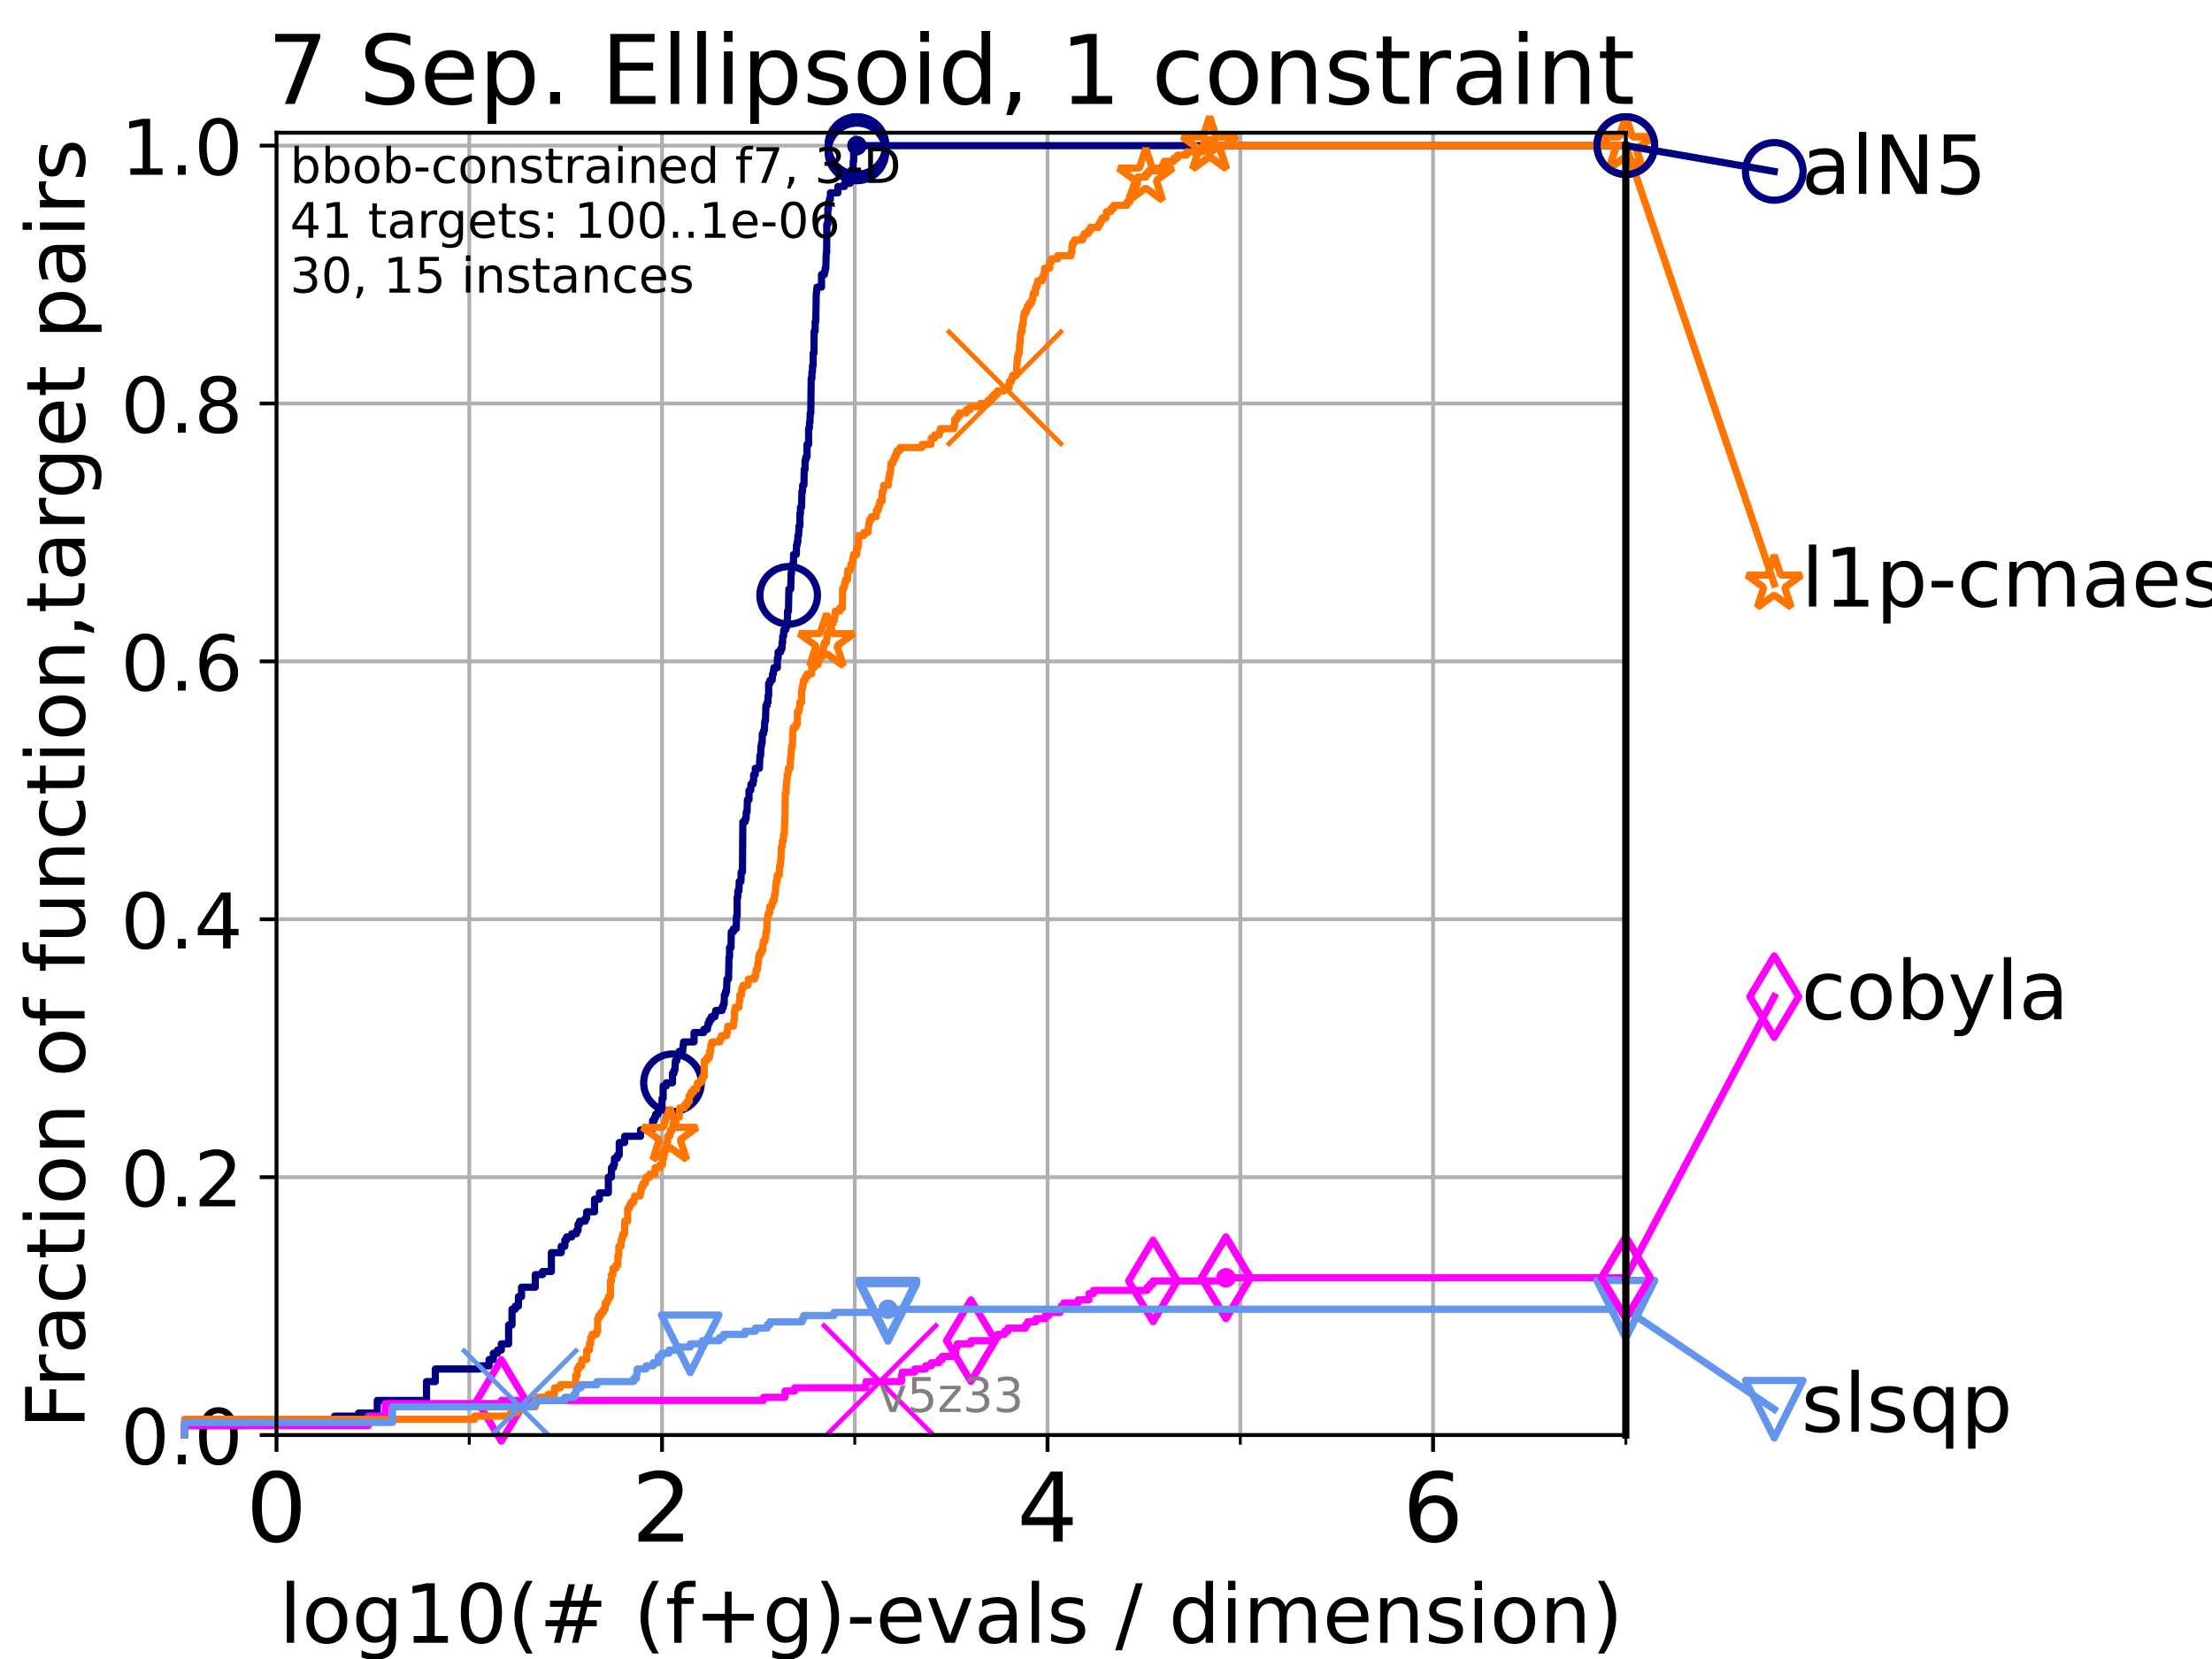<?xml version="1.0" encoding="utf-8" standalone="no"?>
<!DOCTYPE svg PUBLIC "-//W3C//DTD SVG 1.1//EN"
  "http://www.w3.org/Graphics/SVG/1.1/DTD/svg11.dtd">
<!-- Created with matplotlib (https://matplotlib.org/) -->
<svg height="345.6pt" version="1.1" viewBox="0 0 460.8 345.6" width="460.8pt" xmlns="http://www.w3.org/2000/svg" xmlns:xlink="http://www.w3.org/1999/xlink">
 <defs>
  <style type="text/css">*{stroke-linecap:butt;stroke-linejoin:round;}</style>
 </defs>
 <g id="figure_1">
  <g id="patch_1">
   <path d="M 0 345.6 
L 460.8 345.6 
L 460.8 0 
L 0 0 
z
" style="fill:#ffffff;"/>
  </g>
  <g id="axes_1">
   <g id="patch_2">
    <path d="M 57.6 298.944 
L 338.688 298.944 
L 338.688 27.648 
L 57.6 27.648 
z
" style="fill:#ffffff;"/>
   </g>
   <g id="matplotlib.axis_1">
    <g id="xtick_1">
     <g id="line2d_1">
      <path clip-path="url(#pca0559ddbb)" d="M 57.6 298.944 
L 57.6 27.648 
" style="fill:none;stroke:#b0b0b0;stroke-linecap:square;stroke-width:0.8;"/>
     </g>
     <g id="line2d_2">
      <defs>
       <path d="M 0 0 
L 0 3.5 
" id="m16b45052a1" style="stroke:#000000;stroke-width:0.8;"/>
      </defs>
      <g>
       <use style="stroke:#000000;stroke-width:0.8;" x="57.6" xlink:href="#m16b45052a1" y="298.944"/>
      </g>
     </g>
     <g id="text_1">
      <!-- 0 -->
      <g transform="translate(51.237 321.141)scale(0.2 -0.2)">
       <defs>
        <path d="M 31.781 66.406 
Q 24.172 66.406 20.328 58.906 
Q 16.5 51.422 16.5 36.375 
Q 16.5 21.391 20.328 13.891 
Q 24.172 6.391 31.781 6.391 
Q 39.453 6.391 43.281 13.891 
Q 47.125 21.391 47.125 36.375 
Q 47.125 51.422 43.281 58.906 
Q 39.453 66.406 31.781 66.406 
z
M 31.781 74.219 
Q 44.047 74.219 50.516 64.516 
Q 56.984 54.828 56.984 36.375 
Q 56.984 17.969 50.516 8.266 
Q 44.047 -1.422 31.781 -1.422 
Q 19.531 -1.422 13.062 8.266 
Q 6.594 17.969 6.594 36.375 
Q 6.594 54.828 13.062 64.516 
Q 19.531 74.219 31.781 74.219 
z
" id="DejaVuSans-48"/>
       </defs>
       <use xlink:href="#DejaVuSans-48"/>
      </g>
     </g>
    </g>
    <g id="xtick_2">
     <g id="line2d_3">
      <path clip-path="url(#pca0559ddbb)" d="M 137.911 298.944 
L 137.911 27.648 
" style="fill:none;stroke:#b0b0b0;stroke-linecap:square;stroke-width:0.8;"/>
     </g>
     <g id="line2d_4">
      <g>
       <use style="stroke:#000000;stroke-width:0.8;" x="137.911" xlink:href="#m16b45052a1" y="298.944"/>
      </g>
     </g>
     <g id="text_2">
      <!-- 2 -->
      <g transform="translate(131.548 321.141)scale(0.2 -0.2)">
       <defs>
        <path d="M 19.188 8.297 
L 53.609 8.297 
L 53.609 0 
L 7.328 0 
L 7.328 8.297 
Q 12.938 14.109 22.625 23.891 
Q 32.328 33.688 34.812 36.531 
Q 39.547 41.844 41.422 45.531 
Q 43.312 49.219 43.312 52.781 
Q 43.312 58.594 39.234 62.25 
Q 35.156 65.922 28.609 65.922 
Q 23.969 65.922 18.812 64.312 
Q 13.672 62.703 7.812 59.422 
L 7.812 69.391 
Q 13.766 71.781 18.938 73 
Q 24.125 74.219 28.422 74.219 
Q 39.75 74.219 46.484 68.547 
Q 53.219 62.891 53.219 53.422 
Q 53.219 48.922 51.531 44.891 
Q 49.859 40.875 45.406 35.406 
Q 44.188 33.984 37.641 27.219 
Q 31.109 20.453 19.188 8.297 
z
" id="DejaVuSans-50"/>
       </defs>
       <use xlink:href="#DejaVuSans-50"/>
      </g>
     </g>
    </g>
    <g id="xtick_3">
     <g id="line2d_5">
      <path clip-path="url(#pca0559ddbb)" d="M 218.222 298.944 
L 218.222 27.648 
" style="fill:none;stroke:#b0b0b0;stroke-linecap:square;stroke-width:0.8;"/>
     </g>
     <g id="line2d_6">
      <g>
       <use style="stroke:#000000;stroke-width:0.8;" x="218.222" xlink:href="#m16b45052a1" y="298.944"/>
      </g>
     </g>
     <g id="text_3">
      <!-- 4 -->
      <g transform="translate(211.859 321.141)scale(0.2 -0.2)">
       <defs>
        <path d="M 37.797 64.312 
L 12.891 25.391 
L 37.797 25.391 
z
M 35.203 72.906 
L 47.609 72.906 
L 47.609 25.391 
L 58.016 25.391 
L 58.016 17.188 
L 47.609 17.188 
L 47.609 0 
L 37.797 0 
L 37.797 17.188 
L 4.891 17.188 
L 4.891 26.703 
z
" id="DejaVuSans-52"/>
       </defs>
       <use xlink:href="#DejaVuSans-52"/>
      </g>
     </g>
    </g>
    <g id="xtick_4">
     <g id="line2d_7">
      <path clip-path="url(#pca0559ddbb)" d="M 298.533 298.944 
L 298.533 27.648 
" style="fill:none;stroke:#b0b0b0;stroke-linecap:square;stroke-width:0.8;"/>
     </g>
     <g id="line2d_8">
      <g>
       <use style="stroke:#000000;stroke-width:0.8;" x="298.533" xlink:href="#m16b45052a1" y="298.944"/>
      </g>
     </g>
     <g id="text_4">
      <!-- 6 -->
      <g transform="translate(292.17 321.141)scale(0.2 -0.2)">
       <defs>
        <path d="M 33.016 40.375 
Q 26.375 40.375 22.484 35.828 
Q 18.609 31.297 18.609 23.391 
Q 18.609 15.531 22.484 10.953 
Q 26.375 6.391 33.016 6.391 
Q 39.656 6.391 43.531 10.953 
Q 47.406 15.531 47.406 23.391 
Q 47.406 31.297 43.531 35.828 
Q 39.656 40.375 33.016 40.375 
z
M 52.594 71.297 
L 52.594 62.312 
Q 48.875 64.062 45.094 64.984 
Q 41.312 65.922 37.594 65.922 
Q 27.828 65.922 22.672 59.328 
Q 17.531 52.734 16.797 39.406 
Q 19.672 43.656 24.016 45.922 
Q 28.375 48.188 33.594 48.188 
Q 44.578 48.188 50.953 41.516 
Q 57.328 34.859 57.328 23.391 
Q 57.328 12.156 50.688 5.359 
Q 44.047 -1.422 33.016 -1.422 
Q 20.359 -1.422 13.672 8.266 
Q 6.984 17.969 6.984 36.375 
Q 6.984 53.656 15.188 63.938 
Q 23.391 74.219 37.203 74.219 
Q 40.922 74.219 44.703 73.484 
Q 48.484 72.75 52.594 71.297 
z
" id="DejaVuSans-54"/>
       </defs>
       <use xlink:href="#DejaVuSans-54"/>
      </g>
     </g>
    </g>
    <g id="xtick_5">
     <g id="line2d_9">
      <path clip-path="url(#pca0559ddbb)" d="M 97.755 298.944 
L 97.755 27.648 
" style="fill:none;stroke:#b0b0b0;stroke-linecap:square;stroke-width:0.8;"/>
     </g>
     <g id="line2d_10">
      <defs>
       <path d="M 0 0 
L 0 2 
" id="mf999e67d90" style="stroke:#000000;stroke-width:0.6;"/>
      </defs>
      <g>
       <use style="stroke:#000000;stroke-width:0.6;" x="97.755" xlink:href="#mf999e67d90" y="298.944"/>
      </g>
     </g>
    </g>
    <g id="xtick_6">
     <g id="line2d_11">
      <path clip-path="url(#pca0559ddbb)" d="M 178.066 298.944 
L 178.066 27.648 
" style="fill:none;stroke:#b0b0b0;stroke-linecap:square;stroke-width:0.8;"/>
     </g>
     <g id="line2d_12">
      <g>
       <use style="stroke:#000000;stroke-width:0.6;" x="178.066" xlink:href="#mf999e67d90" y="298.944"/>
      </g>
     </g>
    </g>
    <g id="xtick_7">
     <g id="line2d_13">
      <path clip-path="url(#pca0559ddbb)" d="M 258.377 298.944 
L 258.377 27.648 
" style="fill:none;stroke:#b0b0b0;stroke-linecap:square;stroke-width:0.8;"/>
     </g>
     <g id="line2d_14">
      <g>
       <use style="stroke:#000000;stroke-width:0.6;" x="258.377" xlink:href="#mf999e67d90" y="298.944"/>
      </g>
     </g>
    </g>
    <g id="xtick_8">
     <g id="line2d_15">
      <path clip-path="url(#pca0559ddbb)" d="M 338.688 298.944 
L 338.688 27.648 
" style="fill:none;stroke:#b0b0b0;stroke-linecap:square;stroke-width:0.8;"/>
     </g>
     <g id="line2d_16">
      <g>
       <use style="stroke:#000000;stroke-width:0.6;" x="338.688" xlink:href="#mf999e67d90" y="298.944"/>
      </g>
     </g>
    </g>
    <g id="text_5">
     <!-- log10(# (f+g)-evals / dimension) -->
     <g transform="translate(58.145 342.218)scale(0.17 -0.17)">
      <defs>
       <path d="M 9.422 75.984 
L 18.406 75.984 
L 18.406 0 
L 9.422 0 
z
" id="DejaVuSans-108"/>
       <path d="M 30.609 48.391 
Q 23.391 48.391 19.188 42.75 
Q 14.984 37.109 14.984 27.297 
Q 14.984 17.484 19.156 11.844 
Q 23.344 6.203 30.609 6.203 
Q 37.797 6.203 41.984 11.859 
Q 46.188 17.531 46.188 27.297 
Q 46.188 37.016 41.984 42.703 
Q 37.797 48.391 30.609 48.391 
z
M 30.609 56 
Q 42.328 56 49.016 48.375 
Q 55.719 40.766 55.719 27.297 
Q 55.719 13.875 49.016 6.219 
Q 42.328 -1.422 30.609 -1.422 
Q 18.844 -1.422 12.172 6.219 
Q 5.516 13.875 5.516 27.297 
Q 5.516 40.766 12.172 48.375 
Q 18.844 56 30.609 56 
z
" id="DejaVuSans-111"/>
       <path d="M 45.406 27.984 
Q 45.406 37.75 41.375 43.109 
Q 37.359 48.484 30.078 48.484 
Q 22.859 48.484 18.828 43.109 
Q 14.797 37.75 14.797 27.984 
Q 14.797 18.266 18.828 12.891 
Q 22.859 7.516 30.078 7.516 
Q 37.359 7.516 41.375 12.891 
Q 45.406 18.266 45.406 27.984 
z
M 54.391 6.781 
Q 54.391 -7.172 48.188 -13.984 
Q 42 -20.797 29.203 -20.797 
Q 24.469 -20.797 20.266 -20.094 
Q 16.062 -19.391 12.109 -17.922 
L 12.109 -9.188 
Q 16.062 -11.328 19.922 -12.344 
Q 23.781 -13.375 27.781 -13.375 
Q 36.625 -13.375 41.016 -8.766 
Q 45.406 -4.156 45.406 5.172 
L 45.406 9.625 
Q 42.625 4.781 38.281 2.391 
Q 33.938 0 27.875 0 
Q 17.828 0 11.672 7.656 
Q 5.516 15.328 5.516 27.984 
Q 5.516 40.672 11.672 48.328 
Q 17.828 56 27.875 56 
Q 33.938 56 38.281 53.609 
Q 42.625 51.219 45.406 46.391 
L 45.406 54.688 
L 54.391 54.688 
z
" id="DejaVuSans-103"/>
       <path d="M 12.406 8.297 
L 28.516 8.297 
L 28.516 63.922 
L 10.984 60.406 
L 10.984 69.391 
L 28.422 72.906 
L 38.281 72.906 
L 38.281 8.297 
L 54.391 8.297 
L 54.391 0 
L 12.406 0 
z
" id="DejaVuSans-49"/>
       <path d="M 31 75.875 
Q 24.469 64.656 21.281 53.656 
Q 18.109 42.672 18.109 31.391 
Q 18.109 20.125 21.312 9.062 
Q 24.516 -2 31 -13.188 
L 23.188 -13.188 
Q 15.875 -1.703 12.234 9.375 
Q 8.594 20.453 8.594 31.391 
Q 8.594 42.281 12.203 53.312 
Q 15.828 64.359 23.188 75.875 
z
" id="DejaVuSans-40"/>
       <path d="M 51.125 44 
L 36.922 44 
L 32.812 27.688 
L 47.125 27.688 
z
M 43.797 71.781 
L 38.719 51.516 
L 52.984 51.516 
L 58.109 71.781 
L 65.922 71.781 
L 60.891 51.516 
L 76.125 51.516 
L 76.125 44 
L 58.984 44 
L 54.984 27.688 
L 70.516 27.688 
L 70.516 20.219 
L 53.078 20.219 
L 48 0 
L 40.188 0 
L 45.219 20.219 
L 30.906 20.219 
L 25.875 0 
L 18.016 0 
L 23.094 20.219 
L 7.719 20.219 
L 7.719 27.688 
L 24.906 27.688 
L 29 44 
L 13.281 44 
L 13.281 51.516 
L 30.906 51.516 
L 35.891 71.781 
z
" id="DejaVuSans-35"/>
       <path id="DejaVuSans-32"/>
       <path d="M 37.109 75.984 
L 37.109 68.5 
L 28.516 68.5 
Q 23.688 68.5 21.797 66.547 
Q 19.922 64.594 19.922 59.516 
L 19.922 54.688 
L 34.719 54.688 
L 34.719 47.703 
L 19.922 47.703 
L 19.922 0 
L 10.891 0 
L 10.891 47.703 
L 2.297 47.703 
L 2.297 54.688 
L 10.891 54.688 
L 10.891 58.5 
Q 10.891 67.625 15.141 71.797 
Q 19.391 75.984 28.609 75.984 
z
" id="DejaVuSans-102"/>
       <path d="M 46 62.703 
L 46 35.5 
L 73.188 35.5 
L 73.188 27.203 
L 46 27.203 
L 46 0 
L 37.797 0 
L 37.797 27.203 
L 10.594 27.203 
L 10.594 35.5 
L 37.797 35.5 
L 37.797 62.703 
z
" id="DejaVuSans-43"/>
       <path d="M 8.016 75.875 
L 15.828 75.875 
Q 23.141 64.359 26.781 53.312 
Q 30.422 42.281 30.422 31.391 
Q 30.422 20.453 26.781 9.375 
Q 23.141 -1.703 15.828 -13.188 
L 8.016 -13.188 
Q 14.5 -2 17.703 9.062 
Q 20.906 20.125 20.906 31.391 
Q 20.906 42.672 17.703 53.656 
Q 14.5 64.656 8.016 75.875 
z
" id="DejaVuSans-41"/>
       <path d="M 4.891 31.391 
L 31.203 31.391 
L 31.203 23.391 
L 4.891 23.391 
z
" id="DejaVuSans-45"/>
       <path d="M 56.203 29.594 
L 56.203 25.203 
L 14.891 25.203 
Q 15.484 15.922 20.484 11.062 
Q 25.484 6.203 34.422 6.203 
Q 39.594 6.203 44.453 7.469 
Q 49.312 8.734 54.109 11.281 
L 54.109 2.781 
Q 49.266 0.734 44.188 -0.344 
Q 39.109 -1.422 33.891 -1.422 
Q 20.797 -1.422 13.156 6.188 
Q 5.516 13.812 5.516 26.812 
Q 5.516 40.234 12.766 48.109 
Q 20.016 56 32.328 56 
Q 43.359 56 49.781 48.891 
Q 56.203 41.797 56.203 29.594 
z
M 47.219 32.234 
Q 47.125 39.594 43.094 43.984 
Q 39.062 48.391 32.422 48.391 
Q 24.906 48.391 20.391 44.141 
Q 15.875 39.891 15.188 32.172 
z
" id="DejaVuSans-101"/>
       <path d="M 2.984 54.688 
L 12.5 54.688 
L 29.594 8.797 
L 46.688 54.688 
L 56.203 54.688 
L 35.688 0 
L 23.484 0 
z
" id="DejaVuSans-118"/>
       <path d="M 34.281 27.484 
Q 23.391 27.484 19.188 25 
Q 14.984 22.516 14.984 16.5 
Q 14.984 11.719 18.141 8.906 
Q 21.297 6.109 26.703 6.109 
Q 34.188 6.109 38.703 11.406 
Q 43.219 16.703 43.219 25.484 
L 43.219 27.484 
z
M 52.203 31.203 
L 52.203 0 
L 43.219 0 
L 43.219 8.297 
Q 40.141 3.328 35.547 0.953 
Q 30.953 -1.422 24.312 -1.422 
Q 15.922 -1.422 10.953 3.297 
Q 6 8.016 6 15.922 
Q 6 25.141 12.172 29.828 
Q 18.359 34.516 30.609 34.516 
L 43.219 34.516 
L 43.219 35.406 
Q 43.219 41.609 39.141 45 
Q 35.062 48.391 27.688 48.391 
Q 23 48.391 18.547 47.266 
Q 14.109 46.141 10.016 43.891 
L 10.016 52.203 
Q 14.938 54.109 19.578 55.047 
Q 24.219 56 28.609 56 
Q 40.484 56 46.344 49.844 
Q 52.203 43.703 52.203 31.203 
z
" id="DejaVuSans-97"/>
       <path d="M 44.281 53.078 
L 44.281 44.578 
Q 40.484 46.531 36.375 47.5 
Q 32.281 48.484 27.875 48.484 
Q 21.188 48.484 17.844 46.438 
Q 14.5 44.391 14.5 40.281 
Q 14.5 37.156 16.891 35.375 
Q 19.281 33.594 26.516 31.984 
L 29.594 31.297 
Q 39.156 29.25 43.188 25.516 
Q 47.219 21.781 47.219 15.094 
Q 47.219 7.469 41.188 3.016 
Q 35.156 -1.422 24.609 -1.422 
Q 20.219 -1.422 15.453 -0.562 
Q 10.688 0.297 5.422 2 
L 5.422 11.281 
Q 10.406 8.688 15.234 7.391 
Q 20.062 6.109 24.812 6.109 
Q 31.156 6.109 34.562 8.281 
Q 37.984 10.453 37.984 14.406 
Q 37.984 18.062 35.516 20.016 
Q 33.062 21.969 24.703 23.781 
L 21.578 24.516 
Q 13.234 26.266 9.516 29.906 
Q 5.812 33.547 5.812 39.891 
Q 5.812 47.609 11.281 51.797 
Q 16.75 56 26.812 56 
Q 31.781 56 36.172 55.266 
Q 40.578 54.547 44.281 53.078 
z
" id="DejaVuSans-115"/>
       <path d="M 25.391 72.906 
L 33.688 72.906 
L 8.297 -9.281 
L 0 -9.281 
z
" id="DejaVuSans-47"/>
       <path d="M 45.406 46.391 
L 45.406 75.984 
L 54.391 75.984 
L 54.391 0 
L 45.406 0 
L 45.406 8.203 
Q 42.578 3.328 38.25 0.953 
Q 33.938 -1.422 27.875 -1.422 
Q 17.969 -1.422 11.734 6.484 
Q 5.516 14.406 5.516 27.297 
Q 5.516 40.188 11.734 48.094 
Q 17.969 56 27.875 56 
Q 33.938 56 38.25 53.625 
Q 42.578 51.266 45.406 46.391 
z
M 14.797 27.297 
Q 14.797 17.391 18.875 11.75 
Q 22.953 6.109 30.078 6.109 
Q 37.203 6.109 41.297 11.75 
Q 45.406 17.391 45.406 27.297 
Q 45.406 37.203 41.297 42.844 
Q 37.203 48.484 30.078 48.484 
Q 22.953 48.484 18.875 42.844 
Q 14.797 37.203 14.797 27.297 
z
" id="DejaVuSans-100"/>
       <path d="M 9.422 54.688 
L 18.406 54.688 
L 18.406 0 
L 9.422 0 
z
M 9.422 75.984 
L 18.406 75.984 
L 18.406 64.594 
L 9.422 64.594 
z
" id="DejaVuSans-105"/>
       <path d="M 52 44.188 
Q 55.375 50.25 60.062 53.125 
Q 64.75 56 71.094 56 
Q 79.641 56 84.281 50.016 
Q 88.922 44.047 88.922 33.016 
L 88.922 0 
L 79.891 0 
L 79.891 32.719 
Q 79.891 40.578 77.094 44.375 
Q 74.312 48.188 68.609 48.188 
Q 61.625 48.188 57.562 43.547 
Q 53.516 38.922 53.516 30.906 
L 53.516 0 
L 44.484 0 
L 44.484 32.719 
Q 44.484 40.625 41.703 44.406 
Q 38.922 48.188 33.109 48.188 
Q 26.219 48.188 22.156 43.531 
Q 18.109 38.875 18.109 30.906 
L 18.109 0 
L 9.078 0 
L 9.078 54.688 
L 18.109 54.688 
L 18.109 46.188 
Q 21.188 51.219 25.484 53.609 
Q 29.781 56 35.688 56 
Q 41.656 56 45.828 52.969 
Q 50 49.953 52 44.188 
z
" id="DejaVuSans-109"/>
       <path d="M 54.891 33.016 
L 54.891 0 
L 45.906 0 
L 45.906 32.719 
Q 45.906 40.484 42.875 44.328 
Q 39.844 48.188 33.797 48.188 
Q 26.516 48.188 22.312 43.547 
Q 18.109 38.922 18.109 30.906 
L 18.109 0 
L 9.078 0 
L 9.078 54.688 
L 18.109 54.688 
L 18.109 46.188 
Q 21.344 51.125 25.703 53.562 
Q 30.078 56 35.797 56 
Q 45.219 56 50.047 50.172 
Q 54.891 44.344 54.891 33.016 
z
" id="DejaVuSans-110"/>
      </defs>
      <use xlink:href="#DejaVuSans-108"/>
      <use x="27.783" xlink:href="#DejaVuSans-111"/>
      <use x="88.965" xlink:href="#DejaVuSans-103"/>
      <use x="152.441" xlink:href="#DejaVuSans-49"/>
      <use x="216.064" xlink:href="#DejaVuSans-48"/>
      <use x="279.688" xlink:href="#DejaVuSans-40"/>
      <use x="318.701" xlink:href="#DejaVuSans-35"/>
      <use x="402.49" xlink:href="#DejaVuSans-32"/>
      <use x="434.277" xlink:href="#DejaVuSans-40"/>
      <use x="473.291" xlink:href="#DejaVuSans-102"/>
      <use x="508.496" xlink:href="#DejaVuSans-43"/>
      <use x="592.285" xlink:href="#DejaVuSans-103"/>
      <use x="655.762" xlink:href="#DejaVuSans-41"/>
      <use x="694.775" xlink:href="#DejaVuSans-45"/>
      <use x="730.859" xlink:href="#DejaVuSans-101"/>
      <use x="792.383" xlink:href="#DejaVuSans-118"/>
      <use x="851.562" xlink:href="#DejaVuSans-97"/>
      <use x="912.842" xlink:href="#DejaVuSans-108"/>
      <use x="940.625" xlink:href="#DejaVuSans-115"/>
      <use x="992.725" xlink:href="#DejaVuSans-32"/>
      <use x="1024.512" xlink:href="#DejaVuSans-47"/>
      <use x="1058.203" xlink:href="#DejaVuSans-32"/>
      <use x="1089.99" xlink:href="#DejaVuSans-100"/>
      <use x="1153.467" xlink:href="#DejaVuSans-105"/>
      <use x="1181.25" xlink:href="#DejaVuSans-109"/>
      <use x="1278.662" xlink:href="#DejaVuSans-101"/>
      <use x="1340.186" xlink:href="#DejaVuSans-110"/>
      <use x="1403.564" xlink:href="#DejaVuSans-115"/>
      <use x="1455.664" xlink:href="#DejaVuSans-105"/>
      <use x="1483.447" xlink:href="#DejaVuSans-111"/>
      <use x="1544.629" xlink:href="#DejaVuSans-110"/>
      <use x="1608.008" xlink:href="#DejaVuSans-41"/>
     </g>
    </g>
   </g>
   <g id="matplotlib.axis_2">
    <g id="ytick_1">
     <g id="line2d_17">
      <path clip-path="url(#pca0559ddbb)" d="M 57.6 298.944 
L 338.688 298.944 
" style="fill:none;stroke:#b0b0b0;stroke-linecap:square;stroke-width:0.8;"/>
     </g>
     <g id="line2d_18">
      <defs>
       <path d="M 0 0 
L -3.5 0 
" id="m9a585c7794" style="stroke:#000000;stroke-width:0.8;"/>
      </defs>
      <g>
       <use style="stroke:#000000;stroke-width:0.8;" x="57.6" xlink:href="#m9a585c7794" y="298.944"/>
      </g>
     </g>
     <g id="text_6">
      <!-- 0.0 -->
      <g transform="translate(25.155 305.023)scale(0.16 -0.16)">
       <defs>
        <path d="M 10.688 12.406 
L 21 12.406 
L 21 0 
L 10.688 0 
z
" id="DejaVuSans-46"/>
       </defs>
       <use xlink:href="#DejaVuSans-48"/>
       <use x="63.623" xlink:href="#DejaVuSans-46"/>
       <use x="95.41" xlink:href="#DejaVuSans-48"/>
      </g>
     </g>
    </g>
    <g id="ytick_2">
     <g id="line2d_19">
      <path clip-path="url(#pca0559ddbb)" d="M 57.6 245.222 
L 338.688 245.222 
" style="fill:none;stroke:#b0b0b0;stroke-linecap:square;stroke-width:0.8;"/>
     </g>
     <g id="line2d_20">
      <g>
       <use style="stroke:#000000;stroke-width:0.8;" x="57.6" xlink:href="#m9a585c7794" y="245.222"/>
      </g>
     </g>
     <g id="text_7">
      <!-- 0.2 -->
      <g transform="translate(25.155 251.301)scale(0.16 -0.16)">
       <use xlink:href="#DejaVuSans-48"/>
       <use x="63.623" xlink:href="#DejaVuSans-46"/>
       <use x="95.41" xlink:href="#DejaVuSans-50"/>
      </g>
     </g>
    </g>
    <g id="ytick_3">
     <g id="line2d_21">
      <path clip-path="url(#pca0559ddbb)" d="M 57.6 191.5 
L 338.688 191.5 
" style="fill:none;stroke:#b0b0b0;stroke-linecap:square;stroke-width:0.8;"/>
     </g>
     <g id="line2d_22">
      <g>
       <use style="stroke:#000000;stroke-width:0.8;" x="57.6" xlink:href="#m9a585c7794" y="191.5"/>
      </g>
     </g>
     <g id="text_8">
      <!-- 0.4 -->
      <g transform="translate(25.155 197.579)scale(0.16 -0.16)">
       <use xlink:href="#DejaVuSans-48"/>
       <use x="63.623" xlink:href="#DejaVuSans-46"/>
       <use x="95.41" xlink:href="#DejaVuSans-52"/>
      </g>
     </g>
    </g>
    <g id="ytick_4">
     <g id="line2d_23">
      <path clip-path="url(#pca0559ddbb)" d="M 57.6 137.778 
L 338.688 137.778 
" style="fill:none;stroke:#b0b0b0;stroke-linecap:square;stroke-width:0.8;"/>
     </g>
     <g id="line2d_24">
      <g>
       <use style="stroke:#000000;stroke-width:0.8;" x="57.6" xlink:href="#m9a585c7794" y="137.778"/>
      </g>
     </g>
     <g id="text_9">
      <!-- 0.6 -->
      <g transform="translate(25.155 143.857)scale(0.16 -0.16)">
       <use xlink:href="#DejaVuSans-48"/>
       <use x="63.623" xlink:href="#DejaVuSans-46"/>
       <use x="95.41" xlink:href="#DejaVuSans-54"/>
      </g>
     </g>
    </g>
    <g id="ytick_5">
     <g id="line2d_25">
      <path clip-path="url(#pca0559ddbb)" d="M 57.6 84.056 
L 338.688 84.056 
" style="fill:none;stroke:#b0b0b0;stroke-linecap:square;stroke-width:0.8;"/>
     </g>
     <g id="line2d_26">
      <g>
       <use style="stroke:#000000;stroke-width:0.8;" x="57.6" xlink:href="#m9a585c7794" y="84.056"/>
      </g>
     </g>
     <g id="text_10">
      <!-- 0.8 -->
      <g transform="translate(25.155 90.135)scale(0.16 -0.16)">
       <defs>
        <path d="M 31.781 34.625 
Q 24.75 34.625 20.719 30.859 
Q 16.703 27.094 16.703 20.516 
Q 16.703 13.922 20.719 10.156 
Q 24.75 6.391 31.781 6.391 
Q 38.812 6.391 42.859 10.172 
Q 46.922 13.969 46.922 20.516 
Q 46.922 27.094 42.891 30.859 
Q 38.875 34.625 31.781 34.625 
z
M 21.922 38.812 
Q 15.578 40.375 12.031 44.719 
Q 8.5 49.078 8.5 55.328 
Q 8.5 64.062 14.719 69.141 
Q 20.953 74.219 31.781 74.219 
Q 42.672 74.219 48.875 69.141 
Q 55.078 64.062 55.078 55.328 
Q 55.078 49.078 51.531 44.719 
Q 48 40.375 41.703 38.812 
Q 48.828 37.156 52.797 32.312 
Q 56.781 27.484 56.781 20.516 
Q 56.781 9.906 50.312 4.234 
Q 43.844 -1.422 31.781 -1.422 
Q 19.734 -1.422 13.25 4.234 
Q 6.781 9.906 6.781 20.516 
Q 6.781 27.484 10.781 32.312 
Q 14.797 37.156 21.922 38.812 
z
M 18.312 54.391 
Q 18.312 48.734 21.844 45.562 
Q 25.391 42.391 31.781 42.391 
Q 38.141 42.391 41.719 45.562 
Q 45.312 48.734 45.312 54.391 
Q 45.312 60.062 41.719 63.234 
Q 38.141 66.406 31.781 66.406 
Q 25.391 66.406 21.844 63.234 
Q 18.312 60.062 18.312 54.391 
z
" id="DejaVuSans-56"/>
       </defs>
       <use xlink:href="#DejaVuSans-48"/>
       <use x="63.623" xlink:href="#DejaVuSans-46"/>
       <use x="95.41" xlink:href="#DejaVuSans-56"/>
      </g>
     </g>
    </g>
    <g id="ytick_6">
     <g id="line2d_27">
      <path clip-path="url(#pca0559ddbb)" d="M 57.6 30.334 
L 338.688 30.334 
" style="fill:none;stroke:#b0b0b0;stroke-linecap:square;stroke-width:0.8;"/>
     </g>
     <g id="line2d_28">
      <g>
       <use style="stroke:#000000;stroke-width:0.8;" x="57.6" xlink:href="#m9a585c7794" y="30.334"/>
      </g>
     </g>
     <g id="text_11">
      <!-- 1.0 -->
      <g transform="translate(25.155 36.413)scale(0.16 -0.16)">
       <use xlink:href="#DejaVuSans-49"/>
       <use x="63.623" xlink:href="#DejaVuSans-46"/>
       <use x="95.41" xlink:href="#DejaVuSans-48"/>
      </g>
     </g>
    </g>
    <g id="text_12">
     <!-- Fraction of function,target pairs -->
     <g transform="translate(17.62 297.681)rotate(-90)scale(0.17 -0.17)">
      <defs>
       <path d="M 9.812 72.906 
L 51.703 72.906 
L 51.703 64.594 
L 19.672 64.594 
L 19.672 43.109 
L 48.578 43.109 
L 48.578 34.812 
L 19.672 34.812 
L 19.672 0 
L 9.812 0 
z
" id="DejaVuSans-70"/>
       <path d="M 41.109 46.297 
Q 39.594 47.172 37.812 47.578 
Q 36.031 48 33.891 48 
Q 26.266 48 22.188 43.047 
Q 18.109 38.094 18.109 28.812 
L 18.109 0 
L 9.078 0 
L 9.078 54.688 
L 18.109 54.688 
L 18.109 46.188 
Q 20.953 51.172 25.484 53.578 
Q 30.031 56 36.531 56 
Q 37.453 56 38.578 55.875 
Q 39.703 55.766 41.062 55.516 
z
" id="DejaVuSans-114"/>
       <path d="M 48.781 52.594 
L 48.781 44.188 
Q 44.969 46.297 41.141 47.344 
Q 37.312 48.391 33.406 48.391 
Q 24.656 48.391 19.812 42.844 
Q 14.984 37.312 14.984 27.297 
Q 14.984 17.281 19.812 11.734 
Q 24.656 6.203 33.406 6.203 
Q 37.312 6.203 41.141 7.25 
Q 44.969 8.297 48.781 10.406 
L 48.781 2.094 
Q 45.016 0.344 40.984 -0.531 
Q 36.969 -1.422 32.422 -1.422 
Q 20.062 -1.422 12.781 6.344 
Q 5.516 14.109 5.516 27.297 
Q 5.516 40.672 12.859 48.328 
Q 20.219 56 33.016 56 
Q 37.156 56 41.109 55.141 
Q 45.062 54.297 48.781 52.594 
z
" id="DejaVuSans-99"/>
       <path d="M 18.312 70.219 
L 18.312 54.688 
L 36.812 54.688 
L 36.812 47.703 
L 18.312 47.703 
L 18.312 18.016 
Q 18.312 11.328 20.141 9.422 
Q 21.969 7.516 27.594 7.516 
L 36.812 7.516 
L 36.812 0 
L 27.594 0 
Q 17.188 0 13.234 3.875 
Q 9.281 7.766 9.281 18.016 
L 9.281 47.703 
L 2.688 47.703 
L 2.688 54.688 
L 9.281 54.688 
L 9.281 70.219 
z
" id="DejaVuSans-116"/>
       <path d="M 8.5 21.578 
L 8.5 54.688 
L 17.484 54.688 
L 17.484 21.922 
Q 17.484 14.156 20.5 10.266 
Q 23.531 6.391 29.594 6.391 
Q 36.859 6.391 41.078 11.031 
Q 45.312 15.672 45.312 23.688 
L 45.312 54.688 
L 54.297 54.688 
L 54.297 0 
L 45.312 0 
L 45.312 8.406 
Q 42.047 3.422 37.719 1 
Q 33.406 -1.422 27.688 -1.422 
Q 18.266 -1.422 13.375 4.438 
Q 8.5 10.297 8.5 21.578 
z
M 31.109 56 
z
" id="DejaVuSans-117"/>
       <path d="M 11.719 12.406 
L 22.016 12.406 
L 22.016 4 
L 14.016 -11.625 
L 7.719 -11.625 
L 11.719 4 
z
" id="DejaVuSans-44"/>
       <path d="M 18.109 8.203 
L 18.109 -20.797 
L 9.078 -20.797 
L 9.078 54.688 
L 18.109 54.688 
L 18.109 46.391 
Q 20.953 51.266 25.266 53.625 
Q 29.594 56 35.594 56 
Q 45.562 56 51.781 48.094 
Q 58.016 40.188 58.016 27.297 
Q 58.016 14.406 51.781 6.484 
Q 45.562 -1.422 35.594 -1.422 
Q 29.594 -1.422 25.266 0.953 
Q 20.953 3.328 18.109 8.203 
z
M 48.688 27.297 
Q 48.688 37.203 44.609 42.844 
Q 40.531 48.484 33.406 48.484 
Q 26.266 48.484 22.188 42.844 
Q 18.109 37.203 18.109 27.297 
Q 18.109 17.391 22.188 11.75 
Q 26.266 6.109 33.406 6.109 
Q 40.531 6.109 44.609 11.75 
Q 48.688 17.391 48.688 27.297 
z
" id="DejaVuSans-112"/>
      </defs>
      <use xlink:href="#DejaVuSans-70"/>
      <use x="50.27" xlink:href="#DejaVuSans-114"/>
      <use x="91.383" xlink:href="#DejaVuSans-97"/>
      <use x="152.662" xlink:href="#DejaVuSans-99"/>
      <use x="207.643" xlink:href="#DejaVuSans-116"/>
      <use x="246.852" xlink:href="#DejaVuSans-105"/>
      <use x="274.635" xlink:href="#DejaVuSans-111"/>
      <use x="335.816" xlink:href="#DejaVuSans-110"/>
      <use x="399.195" xlink:href="#DejaVuSans-32"/>
      <use x="430.982" xlink:href="#DejaVuSans-111"/>
      <use x="492.164" xlink:href="#DejaVuSans-102"/>
      <use x="527.369" xlink:href="#DejaVuSans-32"/>
      <use x="559.156" xlink:href="#DejaVuSans-102"/>
      <use x="594.361" xlink:href="#DejaVuSans-117"/>
      <use x="657.74" xlink:href="#DejaVuSans-110"/>
      <use x="721.119" xlink:href="#DejaVuSans-99"/>
      <use x="776.1" xlink:href="#DejaVuSans-116"/>
      <use x="815.309" xlink:href="#DejaVuSans-105"/>
      <use x="843.092" xlink:href="#DejaVuSans-111"/>
      <use x="904.273" xlink:href="#DejaVuSans-110"/>
      <use x="967.652" xlink:href="#DejaVuSans-44"/>
      <use x="999.439" xlink:href="#DejaVuSans-116"/>
      <use x="1038.648" xlink:href="#DejaVuSans-97"/>
      <use x="1099.928" xlink:href="#DejaVuSans-114"/>
      <use x="1139.291" xlink:href="#DejaVuSans-103"/>
      <use x="1202.768" xlink:href="#DejaVuSans-101"/>
      <use x="1264.291" xlink:href="#DejaVuSans-116"/>
      <use x="1303.5" xlink:href="#DejaVuSans-32"/>
      <use x="1335.287" xlink:href="#DejaVuSans-112"/>
      <use x="1398.764" xlink:href="#DejaVuSans-97"/>
      <use x="1460.043" xlink:href="#DejaVuSans-105"/>
      <use x="1487.826" xlink:href="#DejaVuSans-114"/>
      <use x="1528.939" xlink:href="#DejaVuSans-115"/>
     </g>
    </g>
   </g>
   <g id="line2d_29">
    <defs>
     <path d="M 0 1.5 
C 0.398 1.5 0.779 1.342 1.061 1.061 
C 1.342 0.779 1.5 0.398 1.5 0 
C 1.5 -0.398 1.342 -0.779 1.061 -1.061 
C 0.779 -1.342 0.398 -1.5 0 -1.5 
C -0.398 -1.5 -0.779 -1.342 -1.061 -1.061 
C -1.342 -0.779 -1.5 -0.398 -1.5 0 
C -1.5 0.398 -1.342 0.779 -1.061 1.061 
C -0.779 1.342 -0.398 1.5 0 1.5 
z
" id="m922dfd7d2a" style="stroke:#000080;"/>
    </defs>
    <g>
     <use style="fill:#000080;stroke:#000080;" x="178.514" xlink:href="#m922dfd7d2a" y="30.334"/>
     <use style="fill:#000080;stroke:#000080;" x="178.514" xlink:href="#m922dfd7d2a" y="30.334"/>
    </g>
   </g>
   <g id="line2d_30">
    <path d="M 38.441 298.944 
L 38.441 296.979 
L 50.529 296.979 
L 50.529 295.668 
L 69.688 295.668 
L 69.688 295.013 
L 74.705 295.013 
L 74.705 294.358 
L 78.596 294.358 
L 78.596 291.737 
L 88.847 291.737 
L 88.847 287.807 
L 90.684 287.807 
L 90.684 285.186 
L 99.938 285.186 
L 99.938 284.531 
L 101.878 284.531 
L 101.878 283.22 
L 102.772 283.22 
L 102.772 281.91 
L 103.623 281.91 
L 103.623 281.255 
L 104.435 281.255 
L 104.435 279.945 
L 105.952 279.945 
L 105.952 276.014 
L 106.664 276.014 
L 106.664 272.738 
L 107.348 272.738 
L 107.348 272.083 
L 108.006 272.083 
L 108.006 270.118 
L 108.64 270.118 
L 108.64 268.152 
L 111.506 268.152 
L 111.506 265.532 
L 113.023 265.532 
L 113.023 264.876 
L 114.86 264.876 
L 114.86 260.946 
L 116.914 260.946 
L 116.914 259.635 
L 117.673 259.635 
L 117.673 258.325 
L 118.04 258.325 
L 118.04 257.67 
L 119.097 257.67 
L 119.097 257.015 
L 120.094 257.015 
L 120.094 256.36 
L 120.414 256.36 
L 120.414 255.049 
L 120.728 255.049 
L 120.728 254.394 
L 121.931 254.394 
L 121.931 253.739 
L 122.22 253.739 
L 122.22 252.429 
L 123.856 252.429 
L 123.856 249.808 
L 124.867 249.808 
L 124.867 248.498 
L 126.729 248.498 
L 126.729 245.222 
L 127.379 245.222 
L 127.379 243.257 
L 127.799 243.257 
L 127.799 242.601 
L 128.006 242.601 
L 128.006 241.291 
L 128.611 241.291 
L 128.611 240.636 
L 129.002 240.636 
L 129.002 238.015 
L 130.128 238.015 
L 130.128 236.705 
L 133.428 236.705 
L 133.428 235.395 
L 135.813 235.395 
L 135.813 234.74 
L 135.944 234.74 
L 135.944 233.429 
L 136.33 233.429 
L 136.33 232.774 
L 136.583 232.774 
L 136.583 232.119 
L 137.077 232.119 
L 137.077 231.464 
L 137.199 231.464 
L 137.199 230.809 
L 137.911 230.809 
L 137.911 228.843 
L 138.142 228.843 
L 138.142 226.223 
L 138.817 226.223 
L 138.817 225.568 
L 140.094 225.568 
L 140.094 223.602 
L 140.399 223.602 
L 140.399 222.947 
L 140.599 222.947 
L 140.699 220.982 
L 140.993 220.982 
L 140.993 220.326 
L 141.187 220.326 
L 141.187 219.671 
L 141.474 219.671 
L 141.474 219.016 
L 142.216 219.016 
L 142.307 217.706 
L 142.397 217.706 
L 142.397 217.051 
L 144.59 217.051 
L 144.59 215.085 
L 146.609 215.085 
L 146.609 214.43 
L 147.369 214.43 
L 147.369 213.775 
L 147.503 213.775 
L 147.503 213.12 
L 147.77 213.12 
L 147.77 212.465 
L 148.161 212.465 
L 148.161 211.81 
L 148.92 211.81 
L 148.92 211.154 
L 149.104 211.154 
L 149.104 210.499 
L 150.401 210.499 
L 150.401 209.844 
L 150.683 209.844 
L 150.683 209.189 
L 150.85 209.189 
L 150.905 207.224 
L 151.124 207.224 
L 151.124 206.568 
L 151.341 206.568 
L 151.448 203.948 
L 151.766 203.948 
L 151.871 199.362 
L 151.975 199.362 
L 151.975 197.396 
L 152.284 197.396 
L 152.335 194.121 
L 152.786 194.121 
L 152.786 193.465 
L 153.371 193.465 
L 153.419 190.845 
L 153.562 190.845 
L 153.562 186.914 
L 153.703 186.914 
L 153.703 185.604 
L 153.937 185.604 
L 153.983 183.638 
L 154.349 183.638 
L 154.395 181.673 
L 154.663 181.673 
L 154.752 171.191 
L 155.232 171.191 
L 155.232 170.535 
L 155.446 170.535 
L 155.446 169.225 
L 155.616 169.225 
L 155.7 166.604 
L 156.032 166.604 
L 156.032 164.639 
L 156.398 164.639 
L 156.439 163.329 
L 156.875 163.329 
L 156.875 162.674 
L 156.992 162.674 
L 156.992 161.363 
L 157.339 161.363 
L 157.339 160.053 
L 158.195 160.053 
L 158.304 157.432 
L 158.448 157.432 
L 158.519 155.467 
L 158.626 155.467 
L 158.626 154.812 
L 158.767 154.812 
L 158.802 152.846 
L 159.081 152.846 
L 159.081 152.191 
L 159.218 152.191 
L 159.321 150.226 
L 159.457 150.226 
L 159.558 146.95 
L 159.824 146.95 
L 159.824 146.295 
L 159.989 146.295 
L 159.989 144.985 
L 160.12 144.985 
L 160.12 142.364 
L 160.41 142.364 
L 160.41 141.709 
L 160.852 141.709 
L 160.946 140.399 
L 161.1 140.399 
L 161.1 139.743 
L 161.223 139.743 
L 161.223 139.088 
L 161.941 139.088 
L 161.941 137.123 
L 162.087 137.123 
L 162.087 135.813 
L 162.631 135.813 
L 162.631 135.157 
L 162.91 135.157 
L 162.91 133.847 
L 163.048 133.847 
L 163.048 132.537 
L 163.24 132.537 
L 163.267 131.227 
L 163.67 131.227 
L 163.67 130.571 
L 163.933 130.571 
L 164.037 128.606 
L 164.063 128.606 
L 164.063 127.296 
L 164.244 127.296 
L 164.346 122.71 
L 164.725 122.71 
L 164.8 119.434 
L 164.899 119.434 
L 164.899 118.124 
L 165.096 118.124 
L 165.096 117.469 
L 165.291 117.469 
L 165.315 115.503 
L 165.885 115.503 
L 165.932 113.538 
L 166.071 113.538 
L 166.071 112.883 
L 166.209 112.883 
L 166.209 111.572 
L 166.369 111.572 
L 166.437 109.607 
L 166.64 109.607 
L 166.64 106.986 
L 166.751 106.986 
L 166.751 105.676 
L 166.973 105.676 
L 167.06 102.4 
L 167.169 102.4 
L 167.212 101.09 
L 167.471 101.09 
L 167.534 97.814 
L 167.704 97.814 
L 167.704 95.849 
L 167.871 95.849 
L 167.871 95.194 
L 168.12 95.194 
L 168.12 92.573 
L 168.446 92.573 
L 168.446 89.297 
L 168.587 89.297 
L 168.647 87.987 
L 168.726 87.987 
L 168.786 86.022 
L 168.904 86.022 
L 168.983 78.815 
L 169.138 78.815 
L 169.138 77.505 
L 169.254 77.505 
L 169.254 76.194 
L 169.389 76.194 
L 169.389 73.574 
L 169.56 73.574 
L 169.598 68.988 
L 169.805 68.988 
L 169.805 67.022 
L 169.935 67.022 
L 170.046 61.126 
L 170.082 61.126 
L 170.192 59.816 
L 171.134 59.816 
L 171.134 57.195 
L 171.746 57.195 
L 171.746 56.54 
L 171.896 56.54 
L 171.896 55.885 
L 172.028 55.885 
L 172.126 52.609 
L 172.208 52.609 
L 172.24 46.713 
L 172.45 46.713 
L 172.45 43.437 
L 172.594 43.437 
L 172.594 42.127 
L 172.784 42.127 
L 172.784 41.472 
L 172.987 41.472 
L 172.987 40.161 
L 174.549 40.161 
L 174.549 38.851 
L 175.916 38.851 
L 175.916 38.196 
L 177.098 38.196 
L 177.098 37.541 
L 177.221 37.541 
L 177.245 36.23 
L 177.69 36.23 
L 177.738 33.61 
L 177.82 33.61 
L 177.844 31.644 
L 178.514 31.644 
L 178.514 30.334 
L 338.688 30.334 
L 338.688 30.334 
" style="fill:none;stroke:#000080;stroke-linecap:square;stroke-width:1.5;"/>
   </g>
   <g id="line2d_31">
    <defs>
     <path d="M 0 6 
C 1.591 6 3.117 5.368 4.243 4.243 
C 5.368 3.117 6 1.591 6 0 
C 6 -1.591 5.368 -3.117 4.243 -4.243 
C 3.117 -5.368 1.591 -6 0 -6 
C -1.591 -6 -3.117 -5.368 -4.243 -4.243 
C -5.368 -3.117 -6 -1.591 -6 0 
C -6 1.591 -5.368 3.117 -4.243 4.243 
C -3.117 5.368 -1.591 6 0 6 
z
" id="mb0295679b0" style="stroke:#000080;stroke-width:1.5;"/>
    </defs>
    <g>
     <use style="fill-opacity:0;stroke:#000080;stroke-width:1.5;" x="140.094" xlink:href="#mb0295679b0" y="225.568"/>
     <use style="fill-opacity:0;stroke:#000080;stroke-width:1.5;" x="164.295" xlink:href="#mb0295679b0" y="124.02"/>
     <use style="fill-opacity:0;stroke:#000080;stroke-width:1.5;" x="178.514" xlink:href="#mb0295679b0" y="31.644"/>
     <use style="fill-opacity:0;stroke:#000080;stroke-width:1.5;" x="178.514" xlink:href="#mb0295679b0" y="30.334"/>
     <use style="fill-opacity:0;stroke:#000080;stroke-width:1.5;" x="178.514" xlink:href="#mb0295679b0" y="30.334"/>
     <use style="fill-opacity:0;stroke:#000080;stroke-width:1.5;" x="338.688" xlink:href="#mb0295679b0" y="30.334"/>
    </g>
   </g>
   <g id="line2d_32">
    <path style="fill:none;stroke:#000080;stroke-linecap:square;stroke-width:1.5;"/>
    <g/>
   </g>
   <g id="line2d_33">
    <defs>
     <path d="M 0 1.5 
C 0.398 1.5 0.779 1.342 1.061 1.061 
C 1.342 0.779 1.5 0.398 1.5 0 
C 1.5 -0.398 1.342 -0.779 1.061 -1.061 
C 0.779 -1.342 0.398 -1.5 0 -1.5 
C -0.398 -1.5 -0.779 -1.342 -1.061 -1.061 
C -1.342 -0.779 -1.5 -0.398 -1.5 0 
C -1.5 0.398 -1.342 0.779 -1.061 1.061 
C -0.779 1.342 -0.398 1.5 0 1.5 
z
" id="m4f487c94c2" style="stroke:#ff00ff;"/>
    </defs>
    <g>
     <use style="fill:#ff00ff;stroke:#ff00ff;" x="255.386" xlink:href="#m4f487c94c2" y="266.187"/>
     <use style="fill:#ff00ff;stroke:#ff00ff;" x="255.386" xlink:href="#m4f487c94c2" y="266.187"/>
    </g>
   </g>
   <g id="line2d_34">
    <path d="M 38.441 298.944 
L 38.441 296.979 
L 76.759 296.979 
L 76.759 295.013 
L 80.259 295.013 
L 80.259 292.393 
L 104.435 292.393 
L 104.435 291.737 
L 159.046 291.737 
L 159.046 291.082 
L 163.51 291.082 
L 163.51 290.427 
L 163.536 290.427 
L 163.536 289.772 
L 165.543 289.772 
L 165.543 289.117 
L 180.356 289.117 
L 180.356 288.462 
L 180.407 288.462 
L 180.407 287.807 
L 187.802 287.807 
L 187.802 286.496 
L 187.945 286.496 
L 187.945 285.841 
L 190.551 285.841 
L 190.551 285.186 
L 192.813 285.186 
L 192.813 284.531 
L 194.004 284.531 
L 194.004 283.876 
L 195.632 283.876 
L 195.632 283.22 
L 196.276 283.22 
L 196.276 282.565 
L 199.084 282.565 
L 199.084 281.255 
L 199.155 281.255 
L 199.155 280.6 
L 199.408 280.6 
L 199.408 279.945 
L 202.257 279.945 
L 202.257 279.29 
L 207.302 279.29 
L 207.302 278.634 
L 207.845 278.634 
L 207.845 277.979 
L 209.282 277.979 
L 209.282 277.324 
L 209.957 277.324 
L 209.957 276.669 
L 213.648 276.669 
L 213.648 276.014 
L 214.054 276.014 
L 214.054 275.359 
L 215.772 275.359 
L 215.772 274.704 
L 217.746 274.704 
L 217.746 274.048 
L 218.474 274.048 
L 218.474 273.393 
L 220.841 273.393 
L 220.841 272.738 
L 221.063 272.738 
L 221.063 272.083 
L 221.612 272.083 
L 221.612 271.428 
L 224.592 271.428 
L 224.592 270.773 
L 226.834 270.773 
L 226.834 270.118 
L 226.876 270.118 
L 226.876 269.462 
L 227.804 269.462 
L 227.804 268.807 
L 238.973 268.807 
L 238.973 268.152 
L 239.555 268.152 
L 239.555 267.497 
L 240.195 267.497 
L 240.195 266.842 
L 255.386 266.842 
L 255.386 266.187 
L 338.688 266.187 
" style="fill:none;stroke:#ff00ff;stroke-linecap:square;stroke-width:1.5;"/>
   </g>
   <g id="line2d_35">
    <defs>
     <path d="M -0 8.485 
L 5.091 0 
L 0 -8.485 
L -5.091 -0 
z
" id="m52448d4b7b" style="stroke:#ff00ff;stroke-linejoin:miter;stroke-width:1.5;"/>
    </defs>
    <g>
     <use style="fill-opacity:0;stroke:#ff00ff;stroke-linejoin:miter;stroke-width:1.5;" x="104.435" xlink:href="#m52448d4b7b" y="291.737"/>
     <use style="fill-opacity:0;stroke:#ff00ff;stroke-linejoin:miter;stroke-width:1.5;" x="202.257" xlink:href="#m52448d4b7b" y="279.29"/>
     <use style="fill-opacity:0;stroke:#ff00ff;stroke-linejoin:miter;stroke-width:1.5;" x="240.195" xlink:href="#m52448d4b7b" y="266.842"/>
     <use style="fill-opacity:0;stroke:#ff00ff;stroke-linejoin:miter;stroke-width:1.5;" x="255.386" xlink:href="#m52448d4b7b" y="266.187"/>
     <use style="fill-opacity:0;stroke:#ff00ff;stroke-linejoin:miter;stroke-width:1.5;" x="255.386" xlink:href="#m52448d4b7b" y="266.187"/>
     <use style="fill-opacity:0;stroke:#ff00ff;stroke-linejoin:miter;stroke-width:1.5;" x="338.688" xlink:href="#m52448d4b7b" y="266.187"/>
    </g>
   </g>
   <g id="line2d_36">
    <path style="fill:none;stroke:#ff00ff;stroke-linecap:square;stroke-width:1.5;"/>
    <g/>
   </g>
   <g id="line2d_37">
    <path clip-path="url(#pca0559ddbb)" d="M 183.313 287.807 
" style="fill:none;stroke:#ff00ff;stroke-linecap:square;stroke-width:1.5;"/>
    <defs>
     <path d="M -12 12 
L 12 -12 
M -12 -12 
L 12 12 
" id="m29c49bfe9f" style="stroke:#ff00ff;"/>
    </defs>
    <g clip-path="url(#pca0559ddbb)">
     <use style="fill:#ff00ff;stroke:#ff00ff;" x="183.313" xlink:href="#m29c49bfe9f" y="287.807"/>
    </g>
   </g>
   <g id="line2d_38">
    <defs>
     <path d="M 0 1.5 
C 0.398 1.5 0.779 1.342 1.061 1.061 
C 1.342 0.779 1.5 0.398 1.5 0 
C 1.5 -0.398 1.342 -0.779 1.061 -1.061 
C 0.779 -1.342 0.398 -1.5 0 -1.5 
C -0.398 -1.5 -0.779 -1.342 -1.061 -1.061 
C -1.342 -0.779 -1.5 -0.398 -1.5 0 
C -1.5 0.398 -1.342 0.779 -1.061 1.061 
C -0.779 1.342 -0.398 1.5 0 1.5 
z
" id="m17d2aa1e57" style="stroke:#ff7500;"/>
    </defs>
    <g>
     <use style="fill:#ff7500;stroke:#ff7500;" x="251.982" xlink:href="#m17d2aa1e57" y="30.334"/>
     <use style="fill:#ff7500;stroke:#ff7500;" x="251.982" xlink:href="#m17d2aa1e57" y="30.334"/>
    </g>
   </g>
   <g id="line2d_39">
    <path d="M 38.441 298.944 
L 38.441 295.668 
L 98.881 295.668 
L 98.881 295.013 
L 106.312 295.013 
L 106.312 294.358 
L 107.68 294.358 
L 107.68 293.703 
L 108.326 293.703 
L 108.326 293.048 
L 111.506 293.048 
L 111.506 291.737 
L 112.026 291.737 
L 112.026 291.082 
L 114.194 291.082 
L 114.194 290.427 
L 115.502 290.427 
L 115.502 289.117 
L 116.72 289.117 
L 116.72 288.462 
L 119.932 288.462 
L 119.932 286.496 
L 120.255 286.496 
L 120.255 285.186 
L 120.572 285.186 
L 120.572 284.531 
L 121.189 284.531 
L 121.189 283.22 
L 122.22 283.22 
L 122.22 281.255 
L 122.782 281.255 
L 122.782 279.945 
L 123.057 279.945 
L 123.057 278.634 
L 123.327 278.634 
L 123.327 277.979 
L 124.242 277.979 
L 124.242 277.324 
L 124.495 277.324 
L 124.495 274.704 
L 124.744 274.704 
L 124.744 274.048 
L 125.232 274.048 
L 125.232 273.393 
L 125.706 273.393 
L 125.706 272.738 
L 126.054 272.738 
L 126.054 271.428 
L 126.507 271.428 
L 126.507 270.773 
L 126.729 270.773 
L 126.729 270.118 
L 127.165 270.118 
L 127.165 266.842 
L 127.379 266.842 
L 127.379 265.532 
L 127.695 265.532 
L 127.695 264.221 
L 128.311 264.221 
L 128.311 263.566 
L 128.709 263.566 
L 128.709 261.601 
L 128.905 261.601 
L 128.905 259.635 
L 129.386 259.635 
L 129.386 258.325 
L 129.574 258.325 
L 129.574 257.67 
L 129.761 257.67 
L 129.761 257.015 
L 130.128 257.015 
L 130.128 254.394 
L 130.752 254.394 
L 130.752 251.773 
L 131.099 251.773 
L 131.099 251.118 
L 131.44 251.118 
L 131.44 250.463 
L 132.02 250.463 
L 132.02 249.808 
L 132.182 249.808 
L 132.182 249.153 
L 133.353 249.153 
L 133.353 248.498 
L 133.503 248.498 
L 133.503 247.843 
L 133.652 247.843 
L 133.652 247.187 
L 133.947 247.187 
L 133.947 246.532 
L 134.45 246.532 
L 134.45 245.877 
L 134.591 245.877 
L 134.591 245.222 
L 135.348 245.222 
L 135.348 244.567 
L 136.457 244.567 
L 136.457 243.257 
L 137.499 243.257 
L 137.499 242.601 
L 138.027 242.601 
L 138.027 241.291 
L 138.256 241.291 
L 138.256 240.636 
L 138.37 240.636 
L 138.37 239.981 
L 138.483 239.981 
L 138.483 239.326 
L 138.872 239.326 
L 138.872 238.015 
L 139.091 238.015 
L 139.091 236.705 
L 139.52 236.705 
L 139.52 236.05 
L 139.678 236.05 
L 139.678 235.395 
L 140.094 235.395 
L 140.196 234.085 
L 140.748 234.085 
L 140.847 232.774 
L 141.474 232.774 
L 141.568 230.809 
L 142.576 230.809 
L 142.576 230.154 
L 143.101 230.154 
L 143.101 229.499 
L 143.57 229.499 
L 143.57 228.188 
L 143.944 228.188 
L 143.944 227.533 
L 144.471 227.533 
L 144.471 226.878 
L 145.136 226.878 
L 145.136 226.223 
L 145.289 226.223 
L 145.289 225.568 
L 145.998 225.568 
L 145.998 224.912 
L 146.396 224.912 
L 146.396 224.257 
L 146.714 224.257 
L 146.714 220.982 
L 147.233 220.982 
L 147.233 220.326 
L 147.803 220.326 
L 147.803 219.016 
L 148.064 219.016 
L 148.064 217.706 
L 148.29 217.706 
L 148.29 217.051 
L 149.97 217.051 
L 149.97 216.396 
L 150.287 216.396 
L 150.287 215.74 
L 151.368 215.74 
L 151.368 215.085 
L 151.528 215.085 
L 151.582 213.775 
L 152.786 213.775 
L 152.861 212.465 
L 153.008 212.465 
L 153.008 210.499 
L 153.154 210.499 
L 153.154 209.844 
L 153.937 209.844 
L 154.029 208.534 
L 154.121 208.534 
L 154.121 207.224 
L 154.507 207.224 
L 154.507 205.913 
L 154.796 205.913 
L 154.796 205.258 
L 155.804 205.258 
L 155.908 203.948 
L 157.186 203.948 
L 157.186 203.293 
L 157.472 203.293 
L 157.51 201.982 
L 157.791 201.982 
L 157.865 200.672 
L 157.994 200.672 
L 158.031 199.362 
L 158.177 199.362 
L 158.177 198.707 
L 158.537 198.707 
L 158.537 198.052 
L 158.872 198.052 
L 158.907 196.741 
L 159.029 196.741 
L 159.029 196.086 
L 159.355 196.086 
L 159.355 195.431 
L 159.49 195.431 
L 159.574 194.121 
L 159.742 194.121 
L 159.791 191.5 
L 159.923 191.5 
L 159.923 190.845 
L 160.071 190.845 
L 160.071 190.19 
L 160.346 190.19 
L 160.346 188.879 
L 160.79 188.879 
L 160.79 188.224 
L 160.992 188.224 
L 160.992 187.569 
L 161.314 187.569 
L 161.345 186.259 
L 161.541 186.259 
L 161.601 184.293 
L 161.705 184.293 
L 161.705 183.638 
L 161.897 183.638 
L 161.897 182.328 
L 162.332 182.328 
L 162.389 180.363 
L 162.574 180.363 
L 162.631 179.052 
L 162.687 179.052 
L 162.785 176.432 
L 162.924 176.432 
L 162.993 175.121 
L 163.171 175.121 
L 163.226 173.811 
L 163.375 173.811 
L 163.483 170.535 
L 163.51 170.535 
L 163.576 165.294 
L 163.736 165.294 
L 163.802 163.329 
L 163.854 163.329 
L 163.854 162.674 
L 163.972 162.674 
L 163.998 161.363 
L 164.167 161.363 
L 164.218 160.053 
L 164.6 160.053 
L 164.65 158.088 
L 164.738 158.088 
L 164.837 156.122 
L 164.887 156.122 
L 164.887 155.467 
L 165.072 155.467 
L 165.157 152.191 
L 165.23 152.191 
L 165.23 151.536 
L 165.791 151.536 
L 165.791 150.881 
L 166.094 150.881 
L 166.117 148.26 
L 166.415 148.26 
L 166.415 147.605 
L 166.584 147.605 
L 166.606 146.295 
L 166.983 146.295 
L 167.016 143.674 
L 167.126 143.674 
L 167.126 143.019 
L 167.267 143.019 
L 167.267 142.364 
L 167.385 142.364 
L 167.385 141.709 
L 167.746 141.709 
L 167.746 141.054 
L 168.13 141.054 
L 168.13 140.399 
L 169.07 140.399 
L 169.109 139.088 
L 169.607 139.088 
L 169.607 138.433 
L 170.437 138.433 
L 170.437 137.778 
L 170.643 137.778 
L 170.643 136.468 
L 171.134 136.468 
L 171.134 135.813 
L 171.375 135.813 
L 171.375 135.157 
L 171.536 135.157 
L 171.536 134.502 
L 171.738 134.502 
L 171.738 133.847 
L 172.175 133.847 
L 172.232 132.537 
L 172.402 132.537 
L 172.402 131.882 
L 172.776 131.882 
L 172.776 131.227 
L 172.894 131.227 
L 172.925 129.916 
L 173.523 129.916 
L 173.523 129.261 
L 173.793 129.261 
L 173.793 128.606 
L 173.933 128.606 
L 174.014 127.296 
L 174.963 127.296 
L 174.963 126.641 
L 175.504 126.641 
L 175.517 122.71 
L 175.791 122.71 
L 175.791 122.055 
L 175.949 122.055 
L 175.949 121.399 
L 176.145 121.399 
L 176.145 120.744 
L 176.555 120.744 
L 176.606 118.779 
L 177.208 118.779 
L 177.288 117.469 
L 177.619 117.469 
L 177.649 116.158 
L 177.838 116.158 
L 177.838 115.503 
L 178.48 115.503 
L 178.48 114.193 
L 178.722 114.193 
L 178.722 113.538 
L 178.845 113.538 
L 178.867 111.572 
L 179.959 111.572 
L 179.959 110.917 
L 180.814 110.917 
L 180.918 109.607 
L 180.992 109.607 
L 180.992 108.952 
L 181.11 108.952 
L 181.11 108.296 
L 181.51 108.296 
L 181.51 107.641 
L 182.516 107.641 
L 182.552 106.331 
L 182.917 106.331 
L 182.917 105.676 
L 183.157 105.676 
L 183.157 105.021 
L 183.296 105.021 
L 183.296 104.366 
L 183.771 104.366 
L 183.771 102.4 
L 184.021 102.4 
L 184.091 101.09 
L 185.06 101.09 
L 185.118 99.78 
L 185.211 99.78 
L 185.211 99.124 
L 185.334 99.124 
L 185.334 98.469 
L 185.505 98.469 
L 185.604 96.504 
L 186.018 96.504 
L 186.018 95.849 
L 186.306 95.849 
L 186.306 95.194 
L 186.622 95.194 
L 186.622 94.538 
L 186.873 94.538 
L 186.873 93.883 
L 187.48 93.883 
L 187.48 93.228 
L 192.084 93.228 
L 192.084 92.573 
L 193.927 92.573 
L 193.995 91.263 
L 194.701 91.263 
L 194.701 90.608 
L 195.678 90.608 
L 195.678 89.952 
L 195.891 89.952 
L 195.891 89.297 
L 198.73 89.297 
L 198.73 88.642 
L 198.875 88.642 
L 198.886 87.332 
L 199.425 87.332 
L 199.425 86.677 
L 199.827 86.677 
L 199.827 86.022 
L 201.288 86.022 
L 201.288 85.366 
L 202.082 85.366 
L 202.082 84.711 
L 204.26 84.711 
L 204.26 84.056 
L 205.842 84.056 
L 205.842 83.401 
L 206.525 83.401 
L 206.525 82.746 
L 207.103 82.746 
L 207.103 82.091 
L 207.77 82.091 
L 207.77 81.435 
L 209.12 81.435 
L 209.12 80.78 
L 210.209 80.78 
L 210.286 79.47 
L 210.706 79.47 
L 210.706 78.815 
L 210.93 78.815 
L 210.93 78.16 
L 211.737 78.16 
L 211.842 75.539 
L 211.897 75.539 
L 211.976 74.229 
L 212.139 74.229 
L 212.139 73.574 
L 212.348 73.574 
L 212.409 71.608 
L 212.518 71.608 
L 212.573 69.643 
L 212.722 69.643 
L 212.722 68.988 
L 212.911 68.988 
L 212.917 67.677 
L 213.126 67.677 
L 213.232 65.712 
L 213.402 65.712 
L 213.402 65.057 
L 213.802 65.057 
L 213.802 64.402 
L 214.026 64.402 
L 214.026 63.747 
L 214.479 63.747 
L 214.479 63.091 
L 214.915 63.091 
L 214.915 62.436 
L 215.112 62.436 
L 215.216 61.126 
L 215.676 61.126 
L 215.727 59.816 
L 216.006 59.816 
L 216.006 59.161 
L 216.163 59.161 
L 216.163 58.505 
L 217.101 58.505 
L 217.101 57.85 
L 217.395 57.85 
L 217.395 57.195 
L 217.569 57.195 
L 217.586 55.885 
L 218.66 55.885 
L 218.712 54.575 
L 219 54.575 
L 219 53.919 
L 220.33 53.919 
L 220.33 53.264 
L 223.115 53.264 
L 223.115 52.609 
L 223.289 52.609 
L 223.304 51.299 
L 223.426 51.299 
L 223.426 50.644 
L 223.814 50.644 
L 223.814 49.988 
L 225.496 49.988 
L 225.496 49.333 
L 225.859 49.333 
L 225.859 48.678 
L 226.682 48.678 
L 226.682 48.023 
L 227.153 48.023 
L 227.153 47.368 
L 228.829 47.368 
L 228.829 46.713 
L 229.203 46.713 
L 229.203 46.058 
L 229.577 46.058 
L 229.577 45.402 
L 230.395 45.402 
L 230.498 44.092 
L 231.419 44.092 
L 231.419 43.437 
L 232.003 43.437 
L 232.003 42.782 
L 234.735 42.782 
L 234.735 42.127 
L 235.344 42.127 
L 235.347 40.816 
L 235.855 40.816 
L 235.855 40.161 
L 236.065 40.161 
L 236.065 39.506 
L 236.473 39.506 
L 236.473 38.851 
L 236.672 38.851 
L 236.672 38.196 
L 236.956 38.196 
L 237.055 36.886 
L 238.687 36.886 
L 238.687 36.23 
L 239.281 36.23 
L 239.281 35.575 
L 242.01 35.575 
L 242.01 34.92 
L 242.221 34.92 
L 242.221 34.265 
L 242.514 34.265 
L 242.514 33.61 
L 244.519 33.61 
L 244.519 32.955 
L 245.291 32.955 
L 245.291 32.3 
L 247.196 32.3 
L 247.196 31.644 
L 250.52 31.644 
L 250.52 30.989 
L 251.982 30.989 
L 251.982 30.334 
L 338.688 30.334 
L 338.688 30.334 
" style="fill:none;stroke:#ff7500;stroke-linecap:square;stroke-width:1.5;"/>
   </g>
   <g id="line2d_40">
    <defs>
     <path d="M 0 -6 
L -1.347 -1.854 
L -5.706 -1.854 
L -2.18 0.708 
L -3.527 4.854 
L -0 2.292 
L 3.527 4.854 
L 2.18 0.708 
L 5.706 -1.854 
L 1.347 -1.854 
z
" id="m9bd36c5031" style="stroke:#ff7500;stroke-linejoin:bevel;stroke-width:1.5;"/>
    </defs>
    <g>
     <use style="fill-opacity:0;stroke:#ff7500;stroke-linejoin:bevel;stroke-width:1.5;" x="139.52" xlink:href="#m9bd36c5031" y="236.705"/>
     <use style="fill-opacity:0;stroke:#ff7500;stroke-linejoin:bevel;stroke-width:1.5;" x="172.175" xlink:href="#m9bd36c5031" y="133.847"/>
     <use style="fill-opacity:0;stroke:#ff7500;stroke-linejoin:bevel;stroke-width:1.5;" x="238.687" xlink:href="#m9bd36c5031" y="36.886"/>
     <use style="fill-opacity:0;stroke:#ff7500;stroke-linejoin:bevel;stroke-width:1.5;" x="251.982" xlink:href="#m9bd36c5031" y="30.334"/>
     <use style="fill-opacity:0;stroke:#ff7500;stroke-linejoin:bevel;stroke-width:1.5;" x="251.982" xlink:href="#m9bd36c5031" y="30.334"/>
     <use style="fill-opacity:0;stroke:#ff7500;stroke-linejoin:bevel;stroke-width:1.5;" x="338.688" xlink:href="#m9bd36c5031" y="30.334"/>
    </g>
   </g>
   <g id="line2d_41">
    <path style="fill:none;stroke:#ff7500;stroke-linecap:square;stroke-width:1.5;"/>
    <g/>
   </g>
   <g id="line2d_42">
    <path clip-path="url(#pca0559ddbb)" d="M 209.346 80.78 
" style="fill:none;stroke:#ff7500;stroke-linecap:square;stroke-width:1.5;"/>
    <defs>
     <path d="M -12 12 
L 12 -12 
M -12 -12 
L 12 12 
" id="m74980676c1" style="stroke:#ff7500;"/>
    </defs>
    <g clip-path="url(#pca0559ddbb)">
     <use style="fill:#ff7500;stroke:#ff7500;" x="209.346" xlink:href="#m74980676c1" y="80.78"/>
    </g>
   </g>
   <g id="line2d_43">
    <defs>
     <path d="M 0 1.5 
C 0.398 1.5 0.779 1.342 1.061 1.061 
C 1.342 0.779 1.5 0.398 1.5 0 
C 1.5 -0.398 1.342 -0.779 1.061 -1.061 
C 0.779 -1.342 0.398 -1.5 0 -1.5 
C -0.398 -1.5 -0.779 -1.342 -1.061 -1.061 
C -1.342 -0.779 -1.5 -0.398 -1.5 0 
C -1.5 0.398 -1.342 0.779 -1.061 1.061 
C -0.779 1.342 -0.398 1.5 0 1.5 
z
" id="m5d630e3808" style="stroke:#6495ed;"/>
    </defs>
    <g>
     <use style="fill:#6495ed;stroke:#6495ed;" x="184.986" xlink:href="#m5d630e3808" y="272.738"/>
     <use style="fill:#6495ed;stroke:#6495ed;" x="184.986" xlink:href="#m5d630e3808" y="272.738"/>
    </g>
   </g>
   <g id="line2d_44">
    <path d="M 38.441 298.944 
L 38.441 296.323 
L 81.776 296.323 
L 81.776 293.048 
L 110.969 293.048 
L 110.969 292.393 
L 111.768 292.393 
L 111.768 291.737 
L 117.673 291.737 
L 117.673 291.082 
L 119.603 291.082 
L 119.603 290.427 
L 119.932 290.427 
L 119.932 289.772 
L 120.094 289.772 
L 120.094 289.117 
L 121.037 289.117 
L 121.037 288.462 
L 124.369 288.462 
L 124.369 287.807 
L 132.02 287.807 
L 132.02 287.151 
L 132.581 287.151 
L 132.581 286.496 
L 132.66 286.496 
L 132.66 285.841 
L 132.738 285.841 
L 132.738 285.186 
L 134.591 285.186 
L 134.591 284.531 
L 136.073 284.531 
L 136.073 283.876 
L 137.138 283.876 
L 137.138 282.565 
L 137.853 282.565 
L 137.853 281.91 
L 139.36 281.91 
L 139.36 281.255 
L 141.615 281.255 
L 141.615 280.6 
L 143.779 280.6 
L 143.779 279.945 
L 146.288 279.945 
L 146.288 279.29 
L 149.882 279.29 
L 149.882 278.634 
L 150.711 278.634 
L 150.711 277.979 
L 155.189 277.979 
L 155.189 277.324 
L 157.358 277.324 
L 157.358 276.669 
L 159.808 276.669 
L 159.808 276.014 
L 160.362 276.014 
L 160.362 275.359 
L 167.136 275.359 
L 167.136 274.704 
L 167.428 274.704 
L 167.428 274.048 
L 173.733 274.048 
L 173.733 273.393 
L 184.986 273.393 
L 184.986 272.738 
L 338.688 272.738 
" style="fill:none;stroke:#6495ed;stroke-linecap:square;stroke-width:1.5;"/>
   </g>
   <g id="line2d_45">
    <defs>
     <path d="M -0 6 
L 6 -6 
L -6 -6 
z
" id="medcfc75c60" style="stroke:#6495ed;stroke-linejoin:miter;stroke-width:1.5;"/>
    </defs>
    <g>
     <use style="fill-opacity:0;stroke:#6495ed;stroke-linejoin:miter;stroke-width:1.5;" x="143.779" xlink:href="#medcfc75c60" y="279.945"/>
     <use style="fill-opacity:0;stroke:#6495ed;stroke-linejoin:miter;stroke-width:1.5;" x="184.986" xlink:href="#medcfc75c60" y="273.393"/>
     <use style="fill-opacity:0;stroke:#6495ed;stroke-linejoin:miter;stroke-width:1.5;" x="184.986" xlink:href="#medcfc75c60" y="272.738"/>
     <use style="fill-opacity:0;stroke:#6495ed;stroke-linejoin:miter;stroke-width:1.5;" x="184.986" xlink:href="#medcfc75c60" y="272.738"/>
     <use style="fill-opacity:0;stroke:#6495ed;stroke-linejoin:miter;stroke-width:1.5;" x="338.688" xlink:href="#medcfc75c60" y="272.738"/>
    </g>
   </g>
   <g id="line2d_46">
    <path style="fill:none;stroke:#6495ed;stroke-linecap:square;stroke-width:1.5;"/>
    <g/>
   </g>
   <g id="line2d_47">
    <path clip-path="url(#pca0559ddbb)" d="M 108.326 293.048 
" style="fill:none;stroke:#6495ed;stroke-linecap:square;stroke-width:1.5;"/>
    <defs>
     <path d="M -12 12 
L 12 -12 
M -12 -12 
L 12 12 
" id="m8e6fff3bca" style="stroke:#6495ed;"/>
    </defs>
    <g clip-path="url(#pca0559ddbb)">
     <use style="fill:#6495ed;stroke:#6495ed;" x="108.326" xlink:href="#m8e6fff3bca" y="293.048"/>
    </g>
   </g>
   <g id="line2d_48">
    <path d="M 338.688 272.738 
L 369.608 293.572 
" style="fill:none;stroke:#6495ed;stroke-linecap:square;stroke-width:1.5;"/>
    <g>
     <use style="fill-opacity:0;stroke:#6495ed;stroke-linejoin:miter;stroke-width:1.5;" x="338.688" xlink:href="#medcfc75c60" y="272.738"/>
     <use style="fill-opacity:0;stroke:#6495ed;stroke-linejoin:miter;stroke-width:1.5;" x="369.608" xlink:href="#medcfc75c60" y="293.572"/>
    </g>
   </g>
   <g id="line2d_49">
    <path d="M 338.688 266.187 
L 369.608 207.617 
" style="fill:none;stroke:#ff00ff;stroke-linecap:square;stroke-width:1.5;"/>
    <g>
     <use style="fill-opacity:0;stroke:#ff00ff;stroke-linejoin:miter;stroke-width:1.5;" x="338.688" xlink:href="#m52448d4b7b" y="266.187"/>
     <use style="fill-opacity:0;stroke:#ff00ff;stroke-linejoin:miter;stroke-width:1.5;" x="369.608" xlink:href="#m52448d4b7b" y="207.617"/>
    </g>
   </g>
   <g id="line2d_50">
    <path d="M 338.688 30.334 
L 369.608 121.661 
" style="fill:none;stroke:#ff7500;stroke-linecap:square;stroke-width:1.5;"/>
    <g>
     <use style="fill-opacity:0;stroke:#ff7500;stroke-linejoin:bevel;stroke-width:1.5;" x="338.688" xlink:href="#m9bd36c5031" y="30.334"/>
     <use style="fill-opacity:0;stroke:#ff7500;stroke-linejoin:bevel;stroke-width:1.5;" x="369.608" xlink:href="#m9bd36c5031" y="121.661"/>
    </g>
   </g>
   <g id="line2d_51">
    <path d="M 338.688 30.334 
L 369.608 35.706 
" style="fill:none;stroke:#000080;stroke-linecap:square;stroke-width:1.5;"/>
    <g>
     <use style="fill-opacity:0;stroke:#000080;stroke-width:1.5;" x="338.688" xlink:href="#mb0295679b0" y="30.334"/>
     <use style="fill-opacity:0;stroke:#000080;stroke-width:1.5;" x="369.608" xlink:href="#mb0295679b0" y="35.706"/>
    </g>
   </g>
   <g id="line2d_52">
    <path d="M 338.688 298.944 
L 338.688 30.334 
" style="fill:none;stroke:#000000;stroke-linecap:square;stroke-width:1.5;"/>
   </g>
   <g id="patch_3">
    <path d="M 57.6 298.944 
L 57.6 27.648 
" style="fill:none;stroke:#000000;stroke-linecap:square;stroke-linejoin:miter;stroke-width:0.8;"/>
   </g>
   <g id="patch_4">
    <path d="M 338.688 298.944 
L 338.688 27.648 
" style="fill:none;stroke:#000000;stroke-linecap:square;stroke-linejoin:miter;stroke-width:0.8;"/>
   </g>
   <g id="patch_5">
    <path d="M 57.6 298.944 
L 338.688 298.944 
" style="fill:none;stroke:#000000;stroke-linecap:square;stroke-linejoin:miter;stroke-width:0.8;"/>
   </g>
   <g id="patch_6">
    <path d="M 57.6 27.648 
L 338.688 27.648 
" style="fill:none;stroke:#000000;stroke-linecap:square;stroke-linejoin:miter;stroke-width:0.8;"/>
   </g>
   <g id="text_13">
    <!-- slsqp -->
    <g transform="translate(375.229 298.263)scale(0.17 -0.17)">
     <defs>
      <path d="M 14.797 27.297 
Q 14.797 17.391 18.875 11.75 
Q 22.953 6.109 30.078 6.109 
Q 37.203 6.109 41.297 11.75 
Q 45.406 17.391 45.406 27.297 
Q 45.406 37.203 41.297 42.844 
Q 37.203 48.484 30.078 48.484 
Q 22.953 48.484 18.875 42.844 
Q 14.797 37.203 14.797 27.297 
z
M 45.406 8.203 
Q 42.578 3.328 38.25 0.953 
Q 33.938 -1.422 27.875 -1.422 
Q 17.969 -1.422 11.734 6.484 
Q 5.516 14.406 5.516 27.297 
Q 5.516 40.188 11.734 48.094 
Q 17.969 56 27.875 56 
Q 33.938 56 38.25 53.625 
Q 42.578 51.266 45.406 46.391 
L 45.406 54.688 
L 54.391 54.688 
L 54.391 -20.797 
L 45.406 -20.797 
z
" id="DejaVuSans-113"/>
     </defs>
     <use xlink:href="#DejaVuSans-115"/>
     <use x="52.1" xlink:href="#DejaVuSans-108"/>
     <use x="79.883" xlink:href="#DejaVuSans-115"/>
     <use x="131.982" xlink:href="#DejaVuSans-113"/>
     <use x="195.459" xlink:href="#DejaVuSans-112"/>
    </g>
   </g>
   <g id="text_14">
    <!-- cobyla -->
    <g transform="translate(375.229 212.308)scale(0.17 -0.17)">
     <defs>
      <path d="M 48.688 27.297 
Q 48.688 37.203 44.609 42.844 
Q 40.531 48.484 33.406 48.484 
Q 26.266 48.484 22.188 42.844 
Q 18.109 37.203 18.109 27.297 
Q 18.109 17.391 22.188 11.75 
Q 26.266 6.109 33.406 6.109 
Q 40.531 6.109 44.609 11.75 
Q 48.688 17.391 48.688 27.297 
z
M 18.109 46.391 
Q 20.953 51.266 25.266 53.625 
Q 29.594 56 35.594 56 
Q 45.562 56 51.781 48.094 
Q 58.016 40.188 58.016 27.297 
Q 58.016 14.406 51.781 6.484 
Q 45.562 -1.422 35.594 -1.422 
Q 29.594 -1.422 25.266 0.953 
Q 20.953 3.328 18.109 8.203 
L 18.109 0 
L 9.078 0 
L 9.078 75.984 
L 18.109 75.984 
z
" id="DejaVuSans-98"/>
      <path d="M 32.172 -5.078 
Q 28.375 -14.844 24.75 -17.812 
Q 21.141 -20.797 15.094 -20.797 
L 7.906 -20.797 
L 7.906 -13.281 
L 13.188 -13.281 
Q 16.891 -13.281 18.938 -11.516 
Q 21 -9.766 23.484 -3.219 
L 25.094 0.875 
L 2.984 54.688 
L 12.5 54.688 
L 29.594 11.922 
L 46.688 54.688 
L 56.203 54.688 
z
" id="DejaVuSans-121"/>
     </defs>
     <use xlink:href="#DejaVuSans-99"/>
     <use x="54.98" xlink:href="#DejaVuSans-111"/>
     <use x="116.162" xlink:href="#DejaVuSans-98"/>
     <use x="179.639" xlink:href="#DejaVuSans-121"/>
     <use x="238.818" xlink:href="#DejaVuSans-108"/>
     <use x="266.602" xlink:href="#DejaVuSans-97"/>
    </g>
   </g>
   <g id="text_15">
    <!-- l1p-cmaes -->
    <g transform="translate(375.229 126.352)scale(0.17 -0.17)">
     <use xlink:href="#DejaVuSans-108"/>
     <use x="27.783" xlink:href="#DejaVuSans-49"/>
     <use x="91.406" xlink:href="#DejaVuSans-112"/>
     <use x="154.883" xlink:href="#DejaVuSans-45"/>
     <use x="190.967" xlink:href="#DejaVuSans-99"/>
     <use x="245.947" xlink:href="#DejaVuSans-109"/>
     <use x="343.359" xlink:href="#DejaVuSans-97"/>
     <use x="404.639" xlink:href="#DejaVuSans-101"/>
     <use x="466.162" xlink:href="#DejaVuSans-115"/>
    </g>
   </g>
   <g id="text_16">
    <!-- alN5 -->
    <g transform="translate(375.229 40.397)scale(0.17 -0.17)">
     <defs>
      <path d="M 9.812 72.906 
L 23.094 72.906 
L 55.422 11.922 
L 55.422 72.906 
L 64.984 72.906 
L 64.984 0 
L 51.703 0 
L 19.391 60.984 
L 19.391 0 
L 9.812 0 
z
" id="DejaVuSans-78"/>
      <path d="M 10.797 72.906 
L 49.516 72.906 
L 49.516 64.594 
L 19.828 64.594 
L 19.828 46.734 
Q 21.969 47.469 24.109 47.828 
Q 26.266 48.188 28.422 48.188 
Q 40.625 48.188 47.75 41.5 
Q 54.891 34.812 54.891 23.391 
Q 54.891 11.625 47.562 5.094 
Q 40.234 -1.422 26.906 -1.422 
Q 22.312 -1.422 17.547 -0.641 
Q 12.797 0.141 7.719 1.703 
L 7.719 11.625 
Q 12.109 9.234 16.797 8.062 
Q 21.484 6.891 26.703 6.891 
Q 35.156 6.891 40.078 11.328 
Q 45.016 15.766 45.016 23.391 
Q 45.016 31 40.078 35.438 
Q 35.156 39.891 26.703 39.891 
Q 22.75 39.891 18.812 39.016 
Q 14.891 38.141 10.797 36.281 
z
" id="DejaVuSans-53"/>
     </defs>
     <use xlink:href="#DejaVuSans-97"/>
     <use x="61.279" xlink:href="#DejaVuSans-108"/>
     <use x="89.062" xlink:href="#DejaVuSans-78"/>
     <use x="163.867" xlink:href="#DejaVuSans-53"/>
    </g>
   </g>
   <g id="text_17">
    <!-- bbob-constrained f7, 3-D -->
    <g transform="translate(60.411 38.111)scale(0.102 -0.102)">
     <defs>
      <path d="M 8.203 72.906 
L 55.078 72.906 
L 55.078 68.703 
L 28.609 0 
L 18.312 0 
L 43.219 64.594 
L 8.203 64.594 
z
" id="DejaVuSans-55"/>
      <path d="M 40.578 39.312 
Q 47.656 37.797 51.625 33 
Q 55.609 28.219 55.609 21.188 
Q 55.609 10.406 48.188 4.484 
Q 40.766 -1.422 27.094 -1.422 
Q 22.516 -1.422 17.656 -0.516 
Q 12.797 0.391 7.625 2.203 
L 7.625 11.719 
Q 11.719 9.328 16.594 8.109 
Q 21.484 6.891 26.812 6.891 
Q 36.078 6.891 40.938 10.547 
Q 45.797 14.203 45.797 21.188 
Q 45.797 27.641 41.281 31.266 
Q 36.766 34.906 28.719 34.906 
L 20.219 34.906 
L 20.219 43.016 
L 29.109 43.016 
Q 36.375 43.016 40.234 45.922 
Q 44.094 48.828 44.094 54.297 
Q 44.094 59.906 40.109 62.906 
Q 36.141 65.922 28.719 65.922 
Q 24.656 65.922 20.016 65.031 
Q 15.375 64.156 9.812 62.312 
L 9.812 71.094 
Q 15.438 72.656 20.344 73.438 
Q 25.25 74.219 29.594 74.219 
Q 40.828 74.219 47.359 69.109 
Q 53.906 64.016 53.906 55.328 
Q 53.906 49.266 50.438 45.094 
Q 46.969 40.922 40.578 39.312 
z
" id="DejaVuSans-51"/>
      <path d="M 19.672 64.797 
L 19.672 8.109 
L 31.594 8.109 
Q 46.688 8.109 53.688 14.938 
Q 60.688 21.781 60.688 36.531 
Q 60.688 51.172 53.688 57.984 
Q 46.688 64.797 31.594 64.797 
z
M 9.812 72.906 
L 30.078 72.906 
Q 51.266 72.906 61.172 64.094 
Q 71.094 55.281 71.094 36.531 
Q 71.094 17.672 61.125 8.828 
Q 51.172 0 30.078 0 
L 9.812 0 
z
" id="DejaVuSans-68"/>
     </defs>
     <use xlink:href="#DejaVuSans-98"/>
     <use x="63.477" xlink:href="#DejaVuSans-98"/>
     <use x="126.953" xlink:href="#DejaVuSans-111"/>
     <use x="188.135" xlink:href="#DejaVuSans-98"/>
     <use x="251.611" xlink:href="#DejaVuSans-45"/>
     <use x="287.695" xlink:href="#DejaVuSans-99"/>
     <use x="342.676" xlink:href="#DejaVuSans-111"/>
     <use x="403.857" xlink:href="#DejaVuSans-110"/>
     <use x="467.236" xlink:href="#DejaVuSans-115"/>
     <use x="519.336" xlink:href="#DejaVuSans-116"/>
     <use x="558.545" xlink:href="#DejaVuSans-114"/>
     <use x="599.658" xlink:href="#DejaVuSans-97"/>
     <use x="660.938" xlink:href="#DejaVuSans-105"/>
     <use x="688.721" xlink:href="#DejaVuSans-110"/>
     <use x="752.1" xlink:href="#DejaVuSans-101"/>
     <use x="813.623" xlink:href="#DejaVuSans-100"/>
     <use x="877.1" xlink:href="#DejaVuSans-32"/>
     <use x="908.887" xlink:href="#DejaVuSans-102"/>
     <use x="944.092" xlink:href="#DejaVuSans-55"/>
     <use x="1007.715" xlink:href="#DejaVuSans-44"/>
     <use x="1039.502" xlink:href="#DejaVuSans-32"/>
     <use x="1071.289" xlink:href="#DejaVuSans-51"/>
     <use x="1134.912" xlink:href="#DejaVuSans-45"/>
     <use x="1170.996" xlink:href="#DejaVuSans-68"/>
    </g>
    <!-- 41 targets: 100..1e-06 -->
    <g transform="translate(60.411 49.533)scale(0.102 -0.102)">
     <defs>
      <path d="M 11.719 12.406 
L 22.016 12.406 
L 22.016 0 
L 11.719 0 
z
M 11.719 51.703 
L 22.016 51.703 
L 22.016 39.312 
L 11.719 39.312 
z
" id="DejaVuSans-58"/>
     </defs>
     <use xlink:href="#DejaVuSans-52"/>
     <use x="63.623" xlink:href="#DejaVuSans-49"/>
     <use x="127.246" xlink:href="#DejaVuSans-32"/>
     <use x="159.033" xlink:href="#DejaVuSans-116"/>
     <use x="198.242" xlink:href="#DejaVuSans-97"/>
     <use x="259.521" xlink:href="#DejaVuSans-114"/>
     <use x="298.885" xlink:href="#DejaVuSans-103"/>
     <use x="362.361" xlink:href="#DejaVuSans-101"/>
     <use x="423.885" xlink:href="#DejaVuSans-116"/>
     <use x="463.094" xlink:href="#DejaVuSans-115"/>
     <use x="515.193" xlink:href="#DejaVuSans-58"/>
     <use x="548.885" xlink:href="#DejaVuSans-32"/>
     <use x="580.672" xlink:href="#DejaVuSans-49"/>
     <use x="644.295" xlink:href="#DejaVuSans-48"/>
     <use x="707.918" xlink:href="#DejaVuSans-48"/>
     <use x="771.541" xlink:href="#DejaVuSans-46"/>
     <use x="803.328" xlink:href="#DejaVuSans-46"/>
     <use x="835.115" xlink:href="#DejaVuSans-49"/>
     <use x="898.738" xlink:href="#DejaVuSans-101"/>
     <use x="960.262" xlink:href="#DejaVuSans-45"/>
     <use x="996.346" xlink:href="#DejaVuSans-48"/>
     <use x="1059.969" xlink:href="#DejaVuSans-54"/>
    </g>
    <!-- 30, 15 instances -->
    <g transform="translate(60.411 60.955)scale(0.102 -0.102)">
     <use xlink:href="#DejaVuSans-51"/>
     <use x="63.623" xlink:href="#DejaVuSans-48"/>
     <use x="127.246" xlink:href="#DejaVuSans-44"/>
     <use x="159.033" xlink:href="#DejaVuSans-32"/>
     <use x="190.82" xlink:href="#DejaVuSans-49"/>
     <use x="254.443" xlink:href="#DejaVuSans-53"/>
     <use x="318.066" xlink:href="#DejaVuSans-32"/>
     <use x="349.854" xlink:href="#DejaVuSans-105"/>
     <use x="377.637" xlink:href="#DejaVuSans-110"/>
     <use x="441.016" xlink:href="#DejaVuSans-115"/>
     <use x="493.115" xlink:href="#DejaVuSans-116"/>
     <use x="532.324" xlink:href="#DejaVuSans-97"/>
     <use x="593.604" xlink:href="#DejaVuSans-110"/>
     <use x="656.982" xlink:href="#DejaVuSans-99"/>
     <use x="711.963" xlink:href="#DejaVuSans-101"/>
     <use x="773.486" xlink:href="#DejaVuSans-115"/>
    </g>
   </g>
   <g id="text_18">
    <!-- v5z33 -->
    <g style="fill:#808080;" transform="translate(183.017 294.151)scale(0.1 -0.1)">
     <defs>
      <path d="M 5.516 54.688 
L 48.188 54.688 
L 48.188 46.484 
L 14.406 7.172 
L 48.188 7.172 
L 48.188 0 
L 4.297 0 
L 4.297 8.203 
L 38.094 47.516 
L 5.516 47.516 
z
" id="DejaVuSans-122"/>
     </defs>
     <use xlink:href="#DejaVuSans-118"/>
     <use x="59.18" xlink:href="#DejaVuSans-53"/>
     <use x="122.803" xlink:href="#DejaVuSans-122"/>
     <use x="175.293" xlink:href="#DejaVuSans-51"/>
     <use x="238.916" xlink:href="#DejaVuSans-51"/>
    </g>
   </g>
   <g id="text_19">
    <!-- 7 Sep. Ellipsoid, 1 constraint -->
    <g transform="translate(55.685 21.648)scale(0.2 -0.2)">
     <defs>
      <path d="M 53.516 70.516 
L 53.516 60.891 
Q 47.906 63.578 42.922 64.891 
Q 37.938 66.219 33.297 66.219 
Q 25.25 66.219 20.875 63.094 
Q 16.5 59.969 16.5 54.203 
Q 16.5 49.359 19.406 46.891 
Q 22.312 44.438 30.422 42.922 
L 36.375 41.703 
Q 47.406 39.594 52.656 34.297 
Q 57.906 29 57.906 20.125 
Q 57.906 9.516 50.797 4.047 
Q 43.703 -1.422 29.984 -1.422 
Q 24.812 -1.422 18.969 -0.25 
Q 13.141 0.922 6.891 3.219 
L 6.891 13.375 
Q 12.891 10.016 18.656 8.297 
Q 24.422 6.594 29.984 6.594 
Q 38.422 6.594 43.016 9.906 
Q 47.609 13.234 47.609 19.391 
Q 47.609 24.75 44.312 27.781 
Q 41.016 30.812 33.5 32.328 
L 27.484 33.5 
Q 16.453 35.688 11.516 40.375 
Q 6.594 45.062 6.594 53.422 
Q 6.594 63.094 13.406 68.656 
Q 20.219 74.219 32.172 74.219 
Q 37.312 74.219 42.625 73.281 
Q 47.953 72.359 53.516 70.516 
z
" id="DejaVuSans-83"/>
      <path d="M 9.812 72.906 
L 55.906 72.906 
L 55.906 64.594 
L 19.672 64.594 
L 19.672 43.016 
L 54.391 43.016 
L 54.391 34.719 
L 19.672 34.719 
L 19.672 8.297 
L 56.781 8.297 
L 56.781 0 
L 9.812 0 
z
" id="DejaVuSans-69"/>
     </defs>
     <use xlink:href="#DejaVuSans-55"/>
     <use x="63.623" xlink:href="#DejaVuSans-32"/>
     <use x="95.41" xlink:href="#DejaVuSans-83"/>
     <use x="158.887" xlink:href="#DejaVuSans-101"/>
     <use x="220.41" xlink:href="#DejaVuSans-112"/>
     <use x="283.887" xlink:href="#DejaVuSans-46"/>
     <use x="315.674" xlink:href="#DejaVuSans-32"/>
     <use x="347.461" xlink:href="#DejaVuSans-69"/>
     <use x="410.645" xlink:href="#DejaVuSans-108"/>
     <use x="438.428" xlink:href="#DejaVuSans-108"/>
     <use x="466.211" xlink:href="#DejaVuSans-105"/>
     <use x="493.994" xlink:href="#DejaVuSans-112"/>
     <use x="557.471" xlink:href="#DejaVuSans-115"/>
     <use x="609.57" xlink:href="#DejaVuSans-111"/>
     <use x="670.752" xlink:href="#DejaVuSans-105"/>
     <use x="698.535" xlink:href="#DejaVuSans-100"/>
     <use x="762.012" xlink:href="#DejaVuSans-44"/>
     <use x="793.799" xlink:href="#DejaVuSans-32"/>
     <use x="825.586" xlink:href="#DejaVuSans-49"/>
     <use x="889.209" xlink:href="#DejaVuSans-32"/>
     <use x="920.996" xlink:href="#DejaVuSans-99"/>
     <use x="975.977" xlink:href="#DejaVuSans-111"/>
     <use x="1037.158" xlink:href="#DejaVuSans-110"/>
     <use x="1100.537" xlink:href="#DejaVuSans-115"/>
     <use x="1152.637" xlink:href="#DejaVuSans-116"/>
     <use x="1191.846" xlink:href="#DejaVuSans-114"/>
     <use x="1232.959" xlink:href="#DejaVuSans-97"/>
     <use x="1294.238" xlink:href="#DejaVuSans-105"/>
     <use x="1322.021" xlink:href="#DejaVuSans-110"/>
     <use x="1385.4" xlink:href="#DejaVuSans-116"/>
    </g>
   </g>
  </g>
 </g>
 <defs>
  <clipPath id="pca0559ddbb">
   <rect height="271.296" width="281.088" x="57.6" y="27.648"/>
  </clipPath>
 </defs>
</svg>
